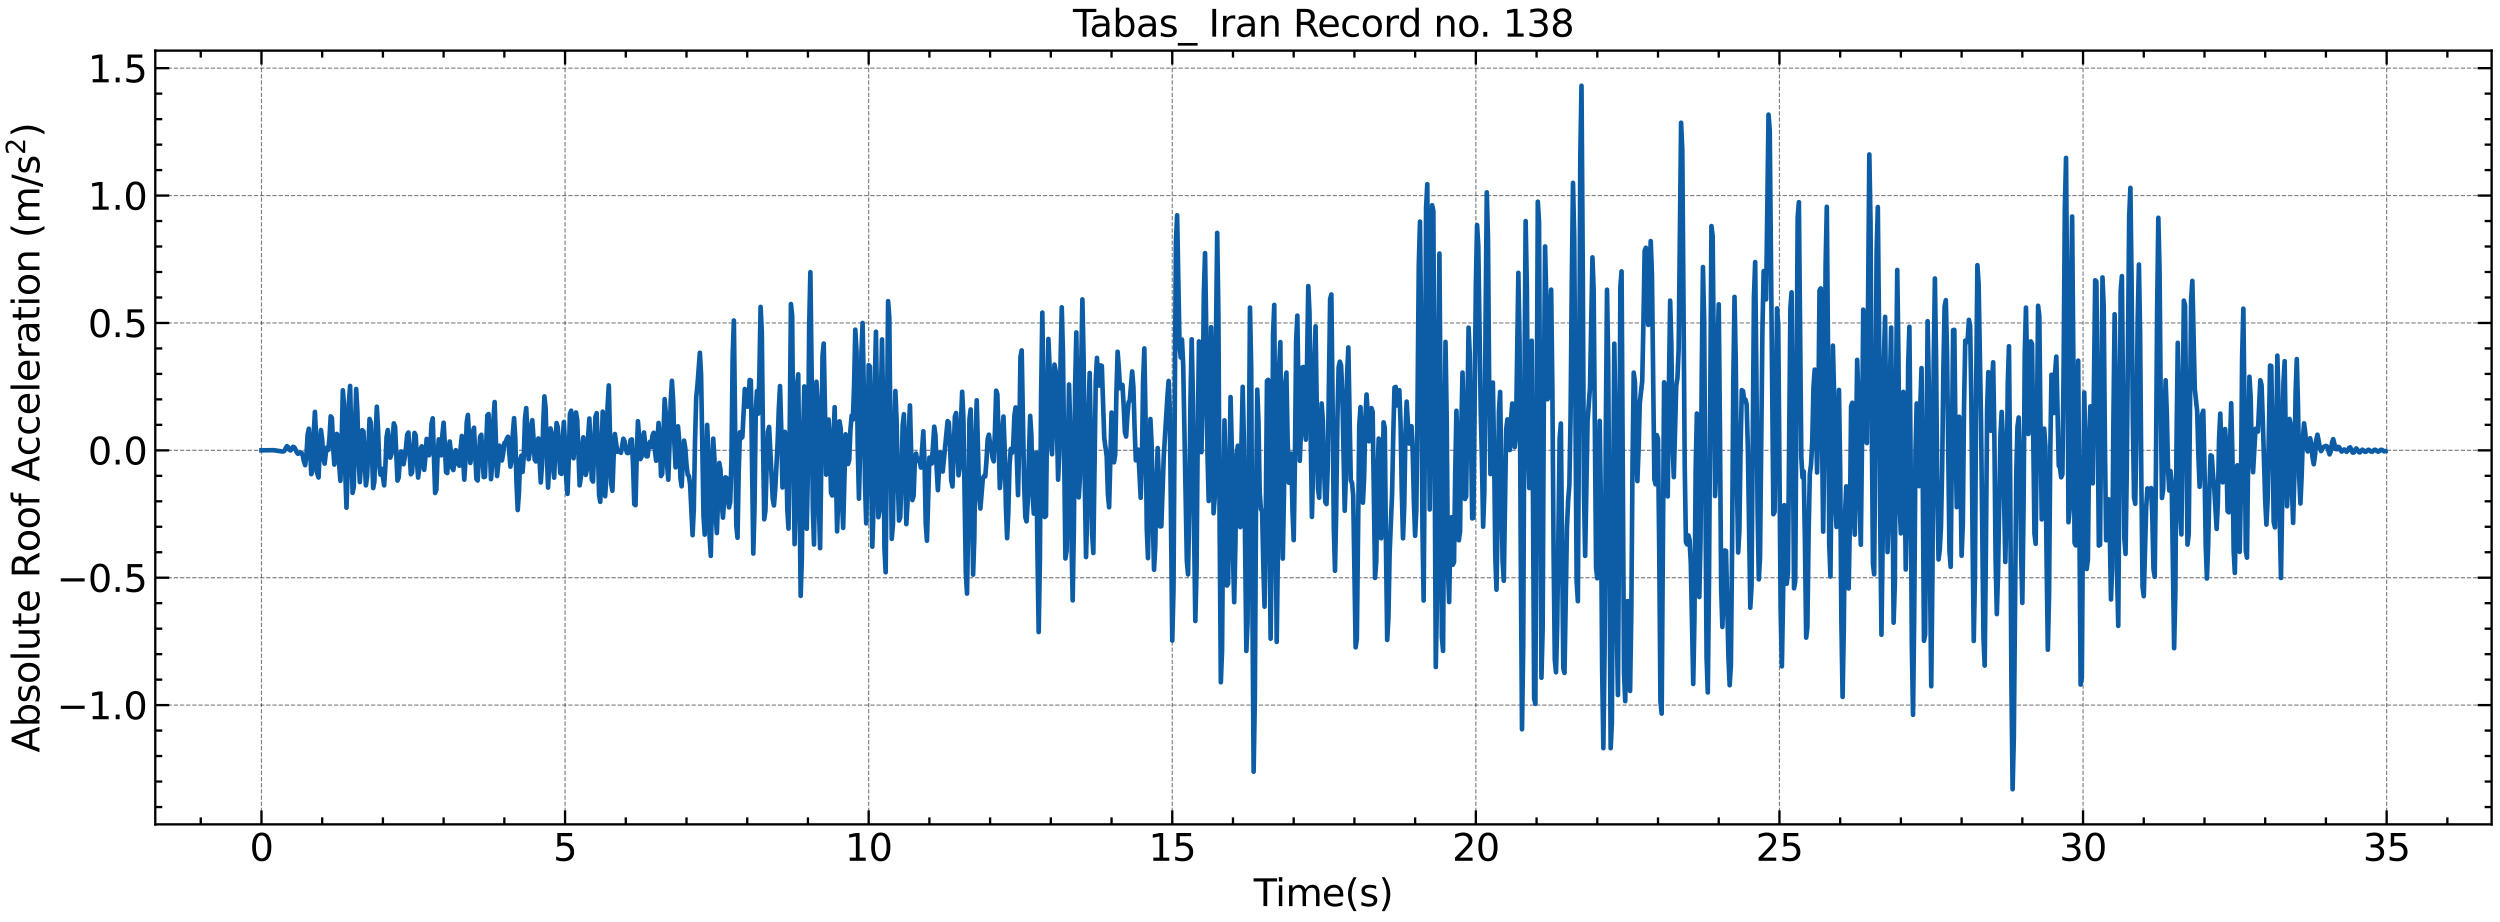 <?xml version="1.0" encoding="utf-8" standalone="no"?>
<!DOCTYPE svg PUBLIC "-//W3C//DTD SVG 1.1//EN"
  "http://www.w3.org/Graphics/SVG/1.1/DTD/svg11.dtd">
<svg xmlns:xlink="http://www.w3.org/1999/xlink" width="1074.753pt" height="396.467pt" viewBox="0 0 1074.753 396.467" xmlns="http://www.w3.org/2000/svg" version="1.1">
 <defs>
  <style type="text/css">*{stroke-linejoin: round; stroke-linecap: butt}</style>
 </defs>
 <g id="figure_1">
  <g id="patch_1">
   <path d="M 0 396.467 
L 1074.753 396.467 
L 1074.753 0 
L 0 0 
z
" style="fill: #ffffff"/>
  </g>
  <g id="axes_1">
   <g id="patch_2">
    <path d="M 66.752 354.397 
L 1071.152 354.397 
L 1071.152 21.758 
L 66.752 21.758 
z
" style="fill: #ffffff"/>
   </g>
   <g id="matplotlib.axis_1">
    <g id="xtick_1">
     <g id="line2d_1">
      <path d="M 112.407 354.397 
L 112.407 21.758 
" clip-path="url(#paacc25f3f2)" style="fill: none; stroke-dasharray: 1.85,0.8; stroke-dashoffset: 0; stroke: #000000; stroke-opacity: 0.5; stroke-width: 0.5"/>
     </g>
     <g id="line2d_2">
      <defs>
       <path id="m2972db1402" d="M 0 0 
L 0 -6 
" style="stroke: #000000"/>
      </defs>
      <g>
       <use xlink:href="#m2972db1402" x="112.407" y="354.397" style="stroke: #000000"/>
      </g>
     </g>
     <g id="line2d_3">
      <defs>
       <path id="m495585f6dc" d="M 0 0 
L 0 6 
" style="stroke: #000000"/>
      </defs>
      <g>
       <use xlink:href="#m495585f6dc" x="112.407" y="21.758" style="stroke: #000000"/>
      </g>
     </g>
     <g id="text_1">
      <!-- 0 -->
      <g transform="translate(107.317 370.055) scale(0.16 -0.16)">
       <defs>
        <path id="DejaVuSans-30" d="M 2034 4250 
Q 1547 4250 1301 3770 
Q 1056 3291 1056 2328 
Q 1056 1369 1301 889 
Q 1547 409 2034 409 
Q 2525 409 2770 889 
Q 3016 1369 3016 2328 
Q 3016 3291 2770 3770 
Q 2525 4250 2034 4250 
z
M 2034 4750 
Q 2819 4750 3233 4129 
Q 3647 3509 3647 2328 
Q 3647 1150 3233 529 
Q 2819 -91 2034 -91 
Q 1250 -91 836 529 
Q 422 1150 422 2328 
Q 422 3509 836 4129 
Q 1250 4750 2034 4750 
z
" transform="scale(0.016)"/>
       </defs>
       <use xlink:href="#DejaVuSans-30"/>
      </g>
     </g>
    </g>
    <g id="xtick_2">
     <g id="line2d_4">
      <path d="M 242.923 354.397 
L 242.923 21.758 
" clip-path="url(#paacc25f3f2)" style="fill: none; stroke-dasharray: 1.85,0.8; stroke-dashoffset: 0; stroke: #000000; stroke-opacity: 0.5; stroke-width: 0.5"/>
     </g>
     <g id="line2d_5">
      <g>
       <use xlink:href="#m2972db1402" x="242.923" y="354.397" style="stroke: #000000"/>
      </g>
     </g>
     <g id="line2d_6">
      <g>
       <use xlink:href="#m495585f6dc" x="242.923" y="21.758" style="stroke: #000000"/>
      </g>
     </g>
     <g id="text_2">
      <!-- 5 -->
      <g transform="translate(237.833 370.055) scale(0.16 -0.16)">
       <defs>
        <path id="DejaVuSans-35" d="M 691 4666 
L 3169 4666 
L 3169 4134 
L 1269 4134 
L 1269 2991 
Q 1406 3038 1543 3061 
Q 1681 3084 1819 3084 
Q 2600 3084 3056 2656 
Q 3513 2228 3513 1497 
Q 3513 744 3044 326 
Q 2575 -91 1722 -91 
Q 1428 -91 1123 -41 
Q 819 9 494 109 
L 494 744 
Q 775 591 1075 516 
Q 1375 441 1709 441 
Q 2250 441 2565 725 
Q 2881 1009 2881 1497 
Q 2881 1984 2565 2268 
Q 2250 2553 1709 2553 
Q 1456 2553 1204 2497 
Q 953 2441 691 2322 
L 691 4666 
z
" transform="scale(0.016)"/>
       </defs>
       <use xlink:href="#DejaVuSans-35"/>
      </g>
     </g>
    </g>
    <g id="xtick_3">
     <g id="line2d_7">
      <path d="M 373.439 354.397 
L 373.439 21.758 
" clip-path="url(#paacc25f3f2)" style="fill: none; stroke-dasharray: 1.85,0.8; stroke-dashoffset: 0; stroke: #000000; stroke-opacity: 0.5; stroke-width: 0.5"/>
     </g>
     <g id="line2d_8">
      <g>
       <use xlink:href="#m2972db1402" x="373.439" y="354.397" style="stroke: #000000"/>
      </g>
     </g>
     <g id="line2d_9">
      <g>
       <use xlink:href="#m495585f6dc" x="373.439" y="21.758" style="stroke: #000000"/>
      </g>
     </g>
     <g id="text_3">
      <!-- 10 -->
      <g transform="translate(363.259 370.055) scale(0.16 -0.16)">
       <defs>
        <path id="DejaVuSans-31" d="M 794 531 
L 1825 531 
L 1825 4091 
L 703 3866 
L 703 4441 
L 1819 4666 
L 2450 4666 
L 2450 531 
L 3481 531 
L 3481 0 
L 794 0 
L 794 531 
z
" transform="scale(0.016)"/>
       </defs>
       <use xlink:href="#DejaVuSans-31"/>
       <use xlink:href="#DejaVuSans-30" x="63.623"/>
      </g>
     </g>
    </g>
    <g id="xtick_4">
     <g id="line2d_10">
      <path d="M 503.955 354.397 
L 503.955 21.758 
" clip-path="url(#paacc25f3f2)" style="fill: none; stroke-dasharray: 1.85,0.8; stroke-dashoffset: 0; stroke: #000000; stroke-opacity: 0.5; stroke-width: 0.5"/>
     </g>
     <g id="line2d_11">
      <g>
       <use xlink:href="#m2972db1402" x="503.955" y="354.397" style="stroke: #000000"/>
      </g>
     </g>
     <g id="line2d_12">
      <g>
       <use xlink:href="#m495585f6dc" x="503.955" y="21.758" style="stroke: #000000"/>
      </g>
     </g>
     <g id="text_4">
      <!-- 15 -->
      <g transform="translate(493.775 370.055) scale(0.16 -0.16)">
       <use xlink:href="#DejaVuSans-31"/>
       <use xlink:href="#DejaVuSans-35" x="63.623"/>
      </g>
     </g>
    </g>
    <g id="xtick_5">
     <g id="line2d_13">
      <path d="M 634.472 354.397 
L 634.472 21.758 
" clip-path="url(#paacc25f3f2)" style="fill: none; stroke-dasharray: 1.85,0.8; stroke-dashoffset: 0; stroke: #000000; stroke-opacity: 0.5; stroke-width: 0.5"/>
     </g>
     <g id="line2d_14">
      <g>
       <use xlink:href="#m2972db1402" x="634.472" y="354.397" style="stroke: #000000"/>
      </g>
     </g>
     <g id="line2d_15">
      <g>
       <use xlink:href="#m495585f6dc" x="634.472" y="21.758" style="stroke: #000000"/>
      </g>
     </g>
     <g id="text_5">
      <!-- 20 -->
      <g transform="translate(624.292 370.055) scale(0.16 -0.16)">
       <defs>
        <path id="DejaVuSans-32" d="M 1228 531 
L 3431 531 
L 3431 0 
L 469 0 
L 469 531 
Q 828 903 1448 1529 
Q 2069 2156 2228 2338 
Q 2531 2678 2651 2914 
Q 2772 3150 2772 3378 
Q 2772 3750 2511 3984 
Q 2250 4219 1831 4219 
Q 1534 4219 1204 4116 
Q 875 4013 500 3803 
L 500 4441 
Q 881 4594 1212 4672 
Q 1544 4750 1819 4750 
Q 2544 4750 2975 4387 
Q 3406 4025 3406 3419 
Q 3406 3131 3298 2873 
Q 3191 2616 2906 2266 
Q 2828 2175 2409 1742 
Q 1991 1309 1228 531 
z
" transform="scale(0.016)"/>
       </defs>
       <use xlink:href="#DejaVuSans-32"/>
       <use xlink:href="#DejaVuSans-30" x="63.623"/>
      </g>
     </g>
    </g>
    <g id="xtick_6">
     <g id="line2d_16">
      <path d="M 764.988 354.397 
L 764.988 21.758 
" clip-path="url(#paacc25f3f2)" style="fill: none; stroke-dasharray: 1.85,0.8; stroke-dashoffset: 0; stroke: #000000; stroke-opacity: 0.5; stroke-width: 0.5"/>
     </g>
     <g id="line2d_17">
      <g>
       <use xlink:href="#m2972db1402" x="764.988" y="354.397" style="stroke: #000000"/>
      </g>
     </g>
     <g id="line2d_18">
      <g>
       <use xlink:href="#m495585f6dc" x="764.988" y="21.758" style="stroke: #000000"/>
      </g>
     </g>
     <g id="text_6">
      <!-- 25 -->
      <g transform="translate(754.808 370.055) scale(0.16 -0.16)">
       <use xlink:href="#DejaVuSans-32"/>
       <use xlink:href="#DejaVuSans-35" x="63.623"/>
      </g>
     </g>
    </g>
    <g id="xtick_7">
     <g id="line2d_19">
      <path d="M 895.504 354.397 
L 895.504 21.758 
" clip-path="url(#paacc25f3f2)" style="fill: none; stroke-dasharray: 1.85,0.8; stroke-dashoffset: 0; stroke: #000000; stroke-opacity: 0.5; stroke-width: 0.5"/>
     </g>
     <g id="line2d_20">
      <g>
       <use xlink:href="#m2972db1402" x="895.504" y="354.397" style="stroke: #000000"/>
      </g>
     </g>
     <g id="line2d_21">
      <g>
       <use xlink:href="#m495585f6dc" x="895.504" y="21.758" style="stroke: #000000"/>
      </g>
     </g>
     <g id="text_7">
      <!-- 30 -->
      <g transform="translate(885.324 370.055) scale(0.16 -0.16)">
       <defs>
        <path id="DejaVuSans-33" d="M 2597 2516 
Q 3050 2419 3304 2112 
Q 3559 1806 3559 1356 
Q 3559 666 3084 287 
Q 2609 -91 1734 -91 
Q 1441 -91 1130 -33 
Q 819 25 488 141 
L 488 750 
Q 750 597 1062 519 
Q 1375 441 1716 441 
Q 2309 441 2620 675 
Q 2931 909 2931 1356 
Q 2931 1769 2642 2001 
Q 2353 2234 1838 2234 
L 1294 2234 
L 1294 2753 
L 1863 2753 
Q 2328 2753 2575 2939 
Q 2822 3125 2822 3475 
Q 2822 3834 2567 4026 
Q 2313 4219 1838 4219 
Q 1578 4219 1281 4162 
Q 984 4106 628 3988 
L 628 4550 
Q 988 4650 1302 4700 
Q 1616 4750 1894 4750 
Q 2613 4750 3031 4423 
Q 3450 4097 3450 3541 
Q 3450 3153 3228 2886 
Q 3006 2619 2597 2516 
z
" transform="scale(0.016)"/>
       </defs>
       <use xlink:href="#DejaVuSans-33"/>
       <use xlink:href="#DejaVuSans-30" x="63.623"/>
      </g>
     </g>
    </g>
    <g id="xtick_8">
     <g id="line2d_22">
      <path d="M 1026.02 354.397 
L 1026.02 21.758 
" clip-path="url(#paacc25f3f2)" style="fill: none; stroke-dasharray: 1.85,0.8; stroke-dashoffset: 0; stroke: #000000; stroke-opacity: 0.5; stroke-width: 0.5"/>
     </g>
     <g id="line2d_23">
      <g>
       <use xlink:href="#m2972db1402" x="1026.02" y="354.397" style="stroke: #000000"/>
      </g>
     </g>
     <g id="line2d_24">
      <g>
       <use xlink:href="#m495585f6dc" x="1026.02" y="21.758" style="stroke: #000000"/>
      </g>
     </g>
     <g id="text_8">
      <!-- 35 -->
      <g transform="translate(1015.84 370.055) scale(0.16 -0.16)">
       <use xlink:href="#DejaVuSans-33"/>
       <use xlink:href="#DejaVuSans-35" x="63.623"/>
      </g>
     </g>
    </g>
    <g id="xtick_9">
     <g id="line2d_25">
      <defs>
       <path id="mb607edb543" d="M 0 0 
L 0 -3 
" style="stroke: #000000"/>
      </defs>
      <g>
       <use xlink:href="#mb607edb543" x="86.304" y="354.397" style="stroke: #000000"/>
      </g>
     </g>
     <g id="line2d_26">
      <defs>
       <path id="m7afc75fc3b" d="M 0 0 
L 0 3 
" style="stroke: #000000"/>
      </defs>
      <g>
       <use xlink:href="#m7afc75fc3b" x="86.304" y="21.758" style="stroke: #000000"/>
      </g>
     </g>
    </g>
    <g id="xtick_10">
     <g id="line2d_27">
      <g>
       <use xlink:href="#mb607edb543" x="138.51" y="354.397" style="stroke: #000000"/>
      </g>
     </g>
     <g id="line2d_28">
      <g>
       <use xlink:href="#m7afc75fc3b" x="138.51" y="21.758" style="stroke: #000000"/>
      </g>
     </g>
    </g>
    <g id="xtick_11">
     <g id="line2d_29">
      <g>
       <use xlink:href="#mb607edb543" x="164.614" y="354.397" style="stroke: #000000"/>
      </g>
     </g>
     <g id="line2d_30">
      <g>
       <use xlink:href="#m7afc75fc3b" x="164.614" y="21.758" style="stroke: #000000"/>
      </g>
     </g>
    </g>
    <g id="xtick_12">
     <g id="line2d_31">
      <g>
       <use xlink:href="#mb607edb543" x="190.717" y="354.397" style="stroke: #000000"/>
      </g>
     </g>
     <g id="line2d_32">
      <g>
       <use xlink:href="#m7afc75fc3b" x="190.717" y="21.758" style="stroke: #000000"/>
      </g>
     </g>
    </g>
    <g id="xtick_13">
     <g id="line2d_33">
      <g>
       <use xlink:href="#mb607edb543" x="216.82" y="354.397" style="stroke: #000000"/>
      </g>
     </g>
     <g id="line2d_34">
      <g>
       <use xlink:href="#m7afc75fc3b" x="216.82" y="21.758" style="stroke: #000000"/>
      </g>
     </g>
    </g>
    <g id="xtick_14">
     <g id="line2d_35">
      <g>
       <use xlink:href="#mb607edb543" x="269.026" y="354.397" style="stroke: #000000"/>
      </g>
     </g>
     <g id="line2d_36">
      <g>
       <use xlink:href="#m7afc75fc3b" x="269.026" y="21.758" style="stroke: #000000"/>
      </g>
     </g>
    </g>
    <g id="xtick_15">
     <g id="line2d_37">
      <g>
       <use xlink:href="#mb607edb543" x="295.13" y="354.397" style="stroke: #000000"/>
      </g>
     </g>
     <g id="line2d_38">
      <g>
       <use xlink:href="#m7afc75fc3b" x="295.13" y="21.758" style="stroke: #000000"/>
      </g>
     </g>
    </g>
    <g id="xtick_16">
     <g id="line2d_39">
      <g>
       <use xlink:href="#mb607edb543" x="321.233" y="354.397" style="stroke: #000000"/>
      </g>
     </g>
     <g id="line2d_40">
      <g>
       <use xlink:href="#m7afc75fc3b" x="321.233" y="21.758" style="stroke: #000000"/>
      </g>
     </g>
    </g>
    <g id="xtick_17">
     <g id="line2d_41">
      <g>
       <use xlink:href="#mb607edb543" x="347.336" y="354.397" style="stroke: #000000"/>
      </g>
     </g>
     <g id="line2d_42">
      <g>
       <use xlink:href="#m7afc75fc3b" x="347.336" y="21.758" style="stroke: #000000"/>
      </g>
     </g>
    </g>
    <g id="xtick_18">
     <g id="line2d_43">
      <g>
       <use xlink:href="#mb607edb543" x="399.543" y="354.397" style="stroke: #000000"/>
      </g>
     </g>
     <g id="line2d_44">
      <g>
       <use xlink:href="#m7afc75fc3b" x="399.543" y="21.758" style="stroke: #000000"/>
      </g>
     </g>
    </g>
    <g id="xtick_19">
     <g id="line2d_45">
      <g>
       <use xlink:href="#mb607edb543" x="425.646" y="354.397" style="stroke: #000000"/>
      </g>
     </g>
     <g id="line2d_46">
      <g>
       <use xlink:href="#m7afc75fc3b" x="425.646" y="21.758" style="stroke: #000000"/>
      </g>
     </g>
    </g>
    <g id="xtick_20">
     <g id="line2d_47">
      <g>
       <use xlink:href="#mb607edb543" x="451.749" y="354.397" style="stroke: #000000"/>
      </g>
     </g>
     <g id="line2d_48">
      <g>
       <use xlink:href="#m7afc75fc3b" x="451.749" y="21.758" style="stroke: #000000"/>
      </g>
     </g>
    </g>
    <g id="xtick_21">
     <g id="line2d_49">
      <g>
       <use xlink:href="#mb607edb543" x="477.852" y="354.397" style="stroke: #000000"/>
      </g>
     </g>
     <g id="line2d_50">
      <g>
       <use xlink:href="#m7afc75fc3b" x="477.852" y="21.758" style="stroke: #000000"/>
      </g>
     </g>
    </g>
    <g id="xtick_22">
     <g id="line2d_51">
      <g>
       <use xlink:href="#mb607edb543" x="530.059" y="354.397" style="stroke: #000000"/>
      </g>
     </g>
     <g id="line2d_52">
      <g>
       <use xlink:href="#m7afc75fc3b" x="530.059" y="21.758" style="stroke: #000000"/>
      </g>
     </g>
    </g>
    <g id="xtick_23">
     <g id="line2d_53">
      <g>
       <use xlink:href="#mb607edb543" x="556.162" y="354.397" style="stroke: #000000"/>
      </g>
     </g>
     <g id="line2d_54">
      <g>
       <use xlink:href="#m7afc75fc3b" x="556.162" y="21.758" style="stroke: #000000"/>
      </g>
     </g>
    </g>
    <g id="xtick_24">
     <g id="line2d_55">
      <g>
       <use xlink:href="#mb607edb543" x="582.265" y="354.397" style="stroke: #000000"/>
      </g>
     </g>
     <g id="line2d_56">
      <g>
       <use xlink:href="#m7afc75fc3b" x="582.265" y="21.758" style="stroke: #000000"/>
      </g>
     </g>
    </g>
    <g id="xtick_25">
     <g id="line2d_57">
      <g>
       <use xlink:href="#mb607edb543" x="608.368" y="354.397" style="stroke: #000000"/>
      </g>
     </g>
     <g id="line2d_58">
      <g>
       <use xlink:href="#m7afc75fc3b" x="608.368" y="21.758" style="stroke: #000000"/>
      </g>
     </g>
    </g>
    <g id="xtick_26">
     <g id="line2d_59">
      <g>
       <use xlink:href="#mb607edb543" x="660.575" y="354.397" style="stroke: #000000"/>
      </g>
     </g>
     <g id="line2d_60">
      <g>
       <use xlink:href="#m7afc75fc3b" x="660.575" y="21.758" style="stroke: #000000"/>
      </g>
     </g>
    </g>
    <g id="xtick_27">
     <g id="line2d_61">
      <g>
       <use xlink:href="#mb607edb543" x="686.678" y="354.397" style="stroke: #000000"/>
      </g>
     </g>
     <g id="line2d_62">
      <g>
       <use xlink:href="#m7afc75fc3b" x="686.678" y="21.758" style="stroke: #000000"/>
      </g>
     </g>
    </g>
    <g id="xtick_28">
     <g id="line2d_63">
      <g>
       <use xlink:href="#mb607edb543" x="712.781" y="354.397" style="stroke: #000000"/>
      </g>
     </g>
     <g id="line2d_64">
      <g>
       <use xlink:href="#m7afc75fc3b" x="712.781" y="21.758" style="stroke: #000000"/>
      </g>
     </g>
    </g>
    <g id="xtick_29">
     <g id="line2d_65">
      <g>
       <use xlink:href="#mb607edb543" x="738.885" y="354.397" style="stroke: #000000"/>
      </g>
     </g>
     <g id="line2d_66">
      <g>
       <use xlink:href="#m7afc75fc3b" x="738.885" y="21.758" style="stroke: #000000"/>
      </g>
     </g>
    </g>
    <g id="xtick_30">
     <g id="line2d_67">
      <g>
       <use xlink:href="#mb607edb543" x="791.091" y="354.397" style="stroke: #000000"/>
      </g>
     </g>
     <g id="line2d_68">
      <g>
       <use xlink:href="#m7afc75fc3b" x="791.091" y="21.758" style="stroke: #000000"/>
      </g>
     </g>
    </g>
    <g id="xtick_31">
     <g id="line2d_69">
      <g>
       <use xlink:href="#mb607edb543" x="817.194" y="354.397" style="stroke: #000000"/>
      </g>
     </g>
     <g id="line2d_70">
      <g>
       <use xlink:href="#m7afc75fc3b" x="817.194" y="21.758" style="stroke: #000000"/>
      </g>
     </g>
    </g>
    <g id="xtick_32">
     <g id="line2d_71">
      <g>
       <use xlink:href="#mb607edb543" x="843.297" y="354.397" style="stroke: #000000"/>
      </g>
     </g>
     <g id="line2d_72">
      <g>
       <use xlink:href="#m7afc75fc3b" x="843.297" y="21.758" style="stroke: #000000"/>
      </g>
     </g>
    </g>
    <g id="xtick_33">
     <g id="line2d_73">
      <g>
       <use xlink:href="#mb607edb543" x="869.401" y="354.397" style="stroke: #000000"/>
      </g>
     </g>
     <g id="line2d_74">
      <g>
       <use xlink:href="#m7afc75fc3b" x="869.401" y="21.758" style="stroke: #000000"/>
      </g>
     </g>
    </g>
    <g id="xtick_34">
     <g id="line2d_75">
      <g>
       <use xlink:href="#mb607edb543" x="921.607" y="354.397" style="stroke: #000000"/>
      </g>
     </g>
     <g id="line2d_76">
      <g>
       <use xlink:href="#m7afc75fc3b" x="921.607" y="21.758" style="stroke: #000000"/>
      </g>
     </g>
    </g>
    <g id="xtick_35">
     <g id="line2d_77">
      <g>
       <use xlink:href="#mb607edb543" x="947.71" y="354.397" style="stroke: #000000"/>
      </g>
     </g>
     <g id="line2d_78">
      <g>
       <use xlink:href="#m7afc75fc3b" x="947.71" y="21.758" style="stroke: #000000"/>
      </g>
     </g>
    </g>
    <g id="xtick_36">
     <g id="line2d_79">
      <g>
       <use xlink:href="#mb607edb543" x="973.814" y="354.397" style="stroke: #000000"/>
      </g>
     </g>
     <g id="line2d_80">
      <g>
       <use xlink:href="#m7afc75fc3b" x="973.814" y="21.758" style="stroke: #000000"/>
      </g>
     </g>
    </g>
    <g id="xtick_37">
     <g id="line2d_81">
      <g>
       <use xlink:href="#mb607edb543" x="999.917" y="354.397" style="stroke: #000000"/>
      </g>
     </g>
     <g id="line2d_82">
      <g>
       <use xlink:href="#m7afc75fc3b" x="999.917" y="21.758" style="stroke: #000000"/>
      </g>
     </g>
    </g>
    <g id="xtick_38">
     <g id="line2d_83">
      <g>
       <use xlink:href="#mb607edb543" x="1052.123" y="354.397" style="stroke: #000000"/>
      </g>
     </g>
     <g id="line2d_84">
      <g>
       <use xlink:href="#m7afc75fc3b" x="1052.123" y="21.758" style="stroke: #000000"/>
      </g>
     </g>
    </g>
    <g id="text_9">
     <!-- Time(s) -->
     <g transform="translate(538.969 389.54) scale(0.16 -0.16)">
      <defs>
       <path id="DejaVuSans-54" d="M -19 4666 
L 3928 4666 
L 3928 4134 
L 2272 4134 
L 2272 0 
L 1638 0 
L 1638 4134 
L -19 4134 
L -19 4666 
z
" transform="scale(0.016)"/>
       <path id="DejaVuSans-69" d="M 603 3500 
L 1178 3500 
L 1178 0 
L 603 0 
L 603 3500 
z
M 603 4863 
L 1178 4863 
L 1178 4134 
L 603 4134 
L 603 4863 
z
" transform="scale(0.016)"/>
       <path id="DejaVuSans-6d" d="M 3328 2828 
Q 3544 3216 3844 3400 
Q 4144 3584 4550 3584 
Q 5097 3584 5394 3201 
Q 5691 2819 5691 2113 
L 5691 0 
L 5113 0 
L 5113 2094 
Q 5113 2597 4934 2840 
Q 4756 3084 4391 3084 
Q 3944 3084 3684 2787 
Q 3425 2491 3425 1978 
L 3425 0 
L 2847 0 
L 2847 2094 
Q 2847 2600 2669 2842 
Q 2491 3084 2119 3084 
Q 1678 3084 1418 2786 
Q 1159 2488 1159 1978 
L 1159 0 
L 581 0 
L 581 3500 
L 1159 3500 
L 1159 2956 
Q 1356 3278 1631 3431 
Q 1906 3584 2284 3584 
Q 2666 3584 2933 3390 
Q 3200 3197 3328 2828 
z
" transform="scale(0.016)"/>
       <path id="DejaVuSans-65" d="M 3597 1894 
L 3597 1613 
L 953 1613 
Q 991 1019 1311 708 
Q 1631 397 2203 397 
Q 2534 397 2845 478 
Q 3156 559 3463 722 
L 3463 178 
Q 3153 47 2828 -22 
Q 2503 -91 2169 -91 
Q 1331 -91 842 396 
Q 353 884 353 1716 
Q 353 2575 817 3079 
Q 1281 3584 2069 3584 
Q 2775 3584 3186 3129 
Q 3597 2675 3597 1894 
z
M 3022 2063 
Q 3016 2534 2758 2815 
Q 2500 3097 2075 3097 
Q 1594 3097 1305 2825 
Q 1016 2553 972 2059 
L 3022 2063 
z
" transform="scale(0.016)"/>
       <path id="DejaVuSans-28" d="M 1984 4856 
Q 1566 4138 1362 3434 
Q 1159 2731 1159 2009 
Q 1159 1288 1364 580 
Q 1569 -128 1984 -844 
L 1484 -844 
Q 1016 -109 783 600 
Q 550 1309 550 2009 
Q 550 2706 781 3412 
Q 1013 4119 1484 4856 
L 1984 4856 
z
" transform="scale(0.016)"/>
       <path id="DejaVuSans-73" d="M 2834 3397 
L 2834 2853 
Q 2591 2978 2328 3040 
Q 2066 3103 1784 3103 
Q 1356 3103 1142 2972 
Q 928 2841 928 2578 
Q 928 2378 1081 2264 
Q 1234 2150 1697 2047 
L 1894 2003 
Q 2506 1872 2764 1633 
Q 3022 1394 3022 966 
Q 3022 478 2636 193 
Q 2250 -91 1575 -91 
Q 1294 -91 989 -36 
Q 684 19 347 128 
L 347 722 
Q 666 556 975 473 
Q 1284 391 1588 391 
Q 1994 391 2212 530 
Q 2431 669 2431 922 
Q 2431 1156 2273 1281 
Q 2116 1406 1581 1522 
L 1381 1569 
Q 847 1681 609 1914 
Q 372 2147 372 2553 
Q 372 3047 722 3315 
Q 1072 3584 1716 3584 
Q 2034 3584 2315 3537 
Q 2597 3491 2834 3397 
z
" transform="scale(0.016)"/>
       <path id="DejaVuSans-29" d="M 513 4856 
L 1013 4856 
Q 1481 4119 1714 3412 
Q 1947 2706 1947 2009 
Q 1947 1309 1714 600 
Q 1481 -109 1013 -844 
L 513 -844 
Q 928 -128 1133 580 
Q 1338 1288 1338 2009 
Q 1338 2731 1133 3434 
Q 928 4138 513 4856 
z
" transform="scale(0.016)"/>
      </defs>
      <use xlink:href="#DejaVuSans-54"/>
      <use xlink:href="#DejaVuSans-69" x="57.959"/>
      <use xlink:href="#DejaVuSans-6d" x="85.742"/>
      <use xlink:href="#DejaVuSans-65" x="183.154"/>
      <use xlink:href="#DejaVuSans-28" x="244.678"/>
      <use xlink:href="#DejaVuSans-73" x="283.691"/>
      <use xlink:href="#DejaVuSans-29" x="335.791"/>
     </g>
    </g>
   </g>
   <g id="matplotlib.axis_2">
    <g id="ytick_1">
     <g id="line2d_85">
      <path d="M 66.752 303.124 
L 1071.152 303.124 
" clip-path="url(#paacc25f3f2)" style="fill: none; stroke-dasharray: 1.85,0.8; stroke-dashoffset: 0; stroke: #000000; stroke-opacity: 0.5; stroke-width: 0.5"/>
     </g>
     <g id="line2d_86">
      <defs>
       <path id="md7fb2492b2" d="M 0 0 
L 6 0 
" style="stroke: #000000"/>
      </defs>
      <g>
       <use xlink:href="#md7fb2492b2" x="66.752" y="303.124" style="stroke: #000000"/>
      </g>
     </g>
     <g id="line2d_87">
      <defs>
       <path id="mdb119f114a" d="M 0 0 
L -6 0 
" style="stroke: #000000"/>
      </defs>
      <g>
       <use xlink:href="#mdb119f114a" x="1071.152" y="303.124" style="stroke: #000000"/>
      </g>
     </g>
     <g id="text_10">
      <!-- −1.0 -->
      <g transform="translate(24.4 309.203) scale(0.16 -0.16)">
       <defs>
        <path id="DejaVuSans-2212" d="M 678 2272 
L 4684 2272 
L 4684 1741 
L 678 1741 
L 678 2272 
z
" transform="scale(0.016)"/>
        <path id="DejaVuSans-2e" d="M 684 794 
L 1344 794 
L 1344 0 
L 684 0 
L 684 794 
z
" transform="scale(0.016)"/>
       </defs>
       <use xlink:href="#DejaVuSans-2212"/>
       <use xlink:href="#DejaVuSans-31" x="83.789"/>
       <use xlink:href="#DejaVuSans-2e" x="147.412"/>
       <use xlink:href="#DejaVuSans-30" x="179.199"/>
      </g>
     </g>
    </g>
    <g id="ytick_2">
     <g id="line2d_88">
      <path d="M 66.752 248.362 
L 1071.152 248.362 
" clip-path="url(#paacc25f3f2)" style="fill: none; stroke-dasharray: 1.85,0.8; stroke-dashoffset: 0; stroke: #000000; stroke-opacity: 0.5; stroke-width: 0.5"/>
     </g>
     <g id="line2d_89">
      <g>
       <use xlink:href="#md7fb2492b2" x="66.752" y="248.362" style="stroke: #000000"/>
      </g>
     </g>
     <g id="line2d_90">
      <g>
       <use xlink:href="#mdb119f114a" x="1071.152" y="248.362" style="stroke: #000000"/>
      </g>
     </g>
     <g id="text_11">
      <!-- −0.5 -->
      <g transform="translate(24.4 254.441) scale(0.16 -0.16)">
       <use xlink:href="#DejaVuSans-2212"/>
       <use xlink:href="#DejaVuSans-30" x="83.789"/>
       <use xlink:href="#DejaVuSans-2e" x="147.412"/>
       <use xlink:href="#DejaVuSans-35" x="179.199"/>
      </g>
     </g>
    </g>
    <g id="ytick_3">
     <g id="line2d_91">
      <path d="M 66.752 193.6 
L 1071.152 193.6 
" clip-path="url(#paacc25f3f2)" style="fill: none; stroke-dasharray: 1.85,0.8; stroke-dashoffset: 0; stroke: #000000; stroke-opacity: 0.5; stroke-width: 0.5"/>
     </g>
     <g id="line2d_92">
      <g>
       <use xlink:href="#md7fb2492b2" x="66.752" y="193.6" style="stroke: #000000"/>
      </g>
     </g>
     <g id="line2d_93">
      <g>
       <use xlink:href="#mdb119f114a" x="1071.152" y="193.6" style="stroke: #000000"/>
      </g>
     </g>
     <g id="text_12">
      <!-- 0.0 -->
      <g transform="translate(37.807 199.678) scale(0.16 -0.16)">
       <use xlink:href="#DejaVuSans-30"/>
       <use xlink:href="#DejaVuSans-2e" x="63.623"/>
       <use xlink:href="#DejaVuSans-30" x="95.41"/>
      </g>
     </g>
    </g>
    <g id="ytick_4">
     <g id="line2d_94">
      <path d="M 66.752 138.837 
L 1071.152 138.837 
" clip-path="url(#paacc25f3f2)" style="fill: none; stroke-dasharray: 1.85,0.8; stroke-dashoffset: 0; stroke: #000000; stroke-opacity: 0.5; stroke-width: 0.5"/>
     </g>
     <g id="line2d_95">
      <g>
       <use xlink:href="#md7fb2492b2" x="66.752" y="138.837" style="stroke: #000000"/>
      </g>
     </g>
     <g id="line2d_96">
      <g>
       <use xlink:href="#mdb119f114a" x="1071.152" y="138.837" style="stroke: #000000"/>
      </g>
     </g>
     <g id="text_13">
      <!-- 0.5 -->
      <g transform="translate(37.807 144.916) scale(0.16 -0.16)">
       <use xlink:href="#DejaVuSans-30"/>
       <use xlink:href="#DejaVuSans-2e" x="63.623"/>
       <use xlink:href="#DejaVuSans-35" x="95.41"/>
      </g>
     </g>
    </g>
    <g id="ytick_5">
     <g id="line2d_97">
      <path d="M 66.752 84.075 
L 1071.152 84.075 
" clip-path="url(#paacc25f3f2)" style="fill: none; stroke-dasharray: 1.85,0.8; stroke-dashoffset: 0; stroke: #000000; stroke-opacity: 0.5; stroke-width: 0.5"/>
     </g>
     <g id="line2d_98">
      <g>
       <use xlink:href="#md7fb2492b2" x="66.752" y="84.075" style="stroke: #000000"/>
      </g>
     </g>
     <g id="line2d_99">
      <g>
       <use xlink:href="#mdb119f114a" x="1071.152" y="84.075" style="stroke: #000000"/>
      </g>
     </g>
     <g id="text_14">
      <!-- 1.0 -->
      <g transform="translate(37.807 90.154) scale(0.16 -0.16)">
       <use xlink:href="#DejaVuSans-31"/>
       <use xlink:href="#DejaVuSans-2e" x="63.623"/>
       <use xlink:href="#DejaVuSans-30" x="95.41"/>
      </g>
     </g>
    </g>
    <g id="ytick_6">
     <g id="line2d_100">
      <path d="M 66.752 29.313 
L 1071.152 29.313 
" clip-path="url(#paacc25f3f2)" style="fill: none; stroke-dasharray: 1.85,0.8; stroke-dashoffset: 0; stroke: #000000; stroke-opacity: 0.5; stroke-width: 0.5"/>
     </g>
     <g id="line2d_101">
      <g>
       <use xlink:href="#md7fb2492b2" x="66.752" y="29.313" style="stroke: #000000"/>
      </g>
     </g>
     <g id="line2d_102">
      <g>
       <use xlink:href="#mdb119f114a" x="1071.152" y="29.313" style="stroke: #000000"/>
      </g>
     </g>
     <g id="text_15">
      <!-- 1.5 -->
      <g transform="translate(37.807 35.392) scale(0.16 -0.16)">
       <use xlink:href="#DejaVuSans-31"/>
       <use xlink:href="#DejaVuSans-2e" x="63.623"/>
       <use xlink:href="#DejaVuSans-35" x="95.41"/>
      </g>
     </g>
    </g>
    <g id="ytick_7">
     <g id="line2d_103">
      <defs>
       <path id="m2f24624c9e" d="M 0 0 
L 3 0 
" style="stroke: #000000"/>
      </defs>
      <g>
       <use xlink:href="#m2f24624c9e" x="66.752" y="346.934" style="stroke: #000000"/>
      </g>
     </g>
     <g id="line2d_104">
      <defs>
       <path id="m7fc038b01c" d="M 0 0 
L -3 0 
" style="stroke: #000000"/>
      </defs>
      <g>
       <use xlink:href="#m7fc038b01c" x="1071.152" y="346.934" style="stroke: #000000"/>
      </g>
     </g>
    </g>
    <g id="ytick_8">
     <g id="line2d_105">
      <g>
       <use xlink:href="#m2f24624c9e" x="66.752" y="335.981" style="stroke: #000000"/>
      </g>
     </g>
     <g id="line2d_106">
      <g>
       <use xlink:href="#m7fc038b01c" x="1071.152" y="335.981" style="stroke: #000000"/>
      </g>
     </g>
    </g>
    <g id="ytick_9">
     <g id="line2d_107">
      <g>
       <use xlink:href="#m2f24624c9e" x="66.752" y="325.029" style="stroke: #000000"/>
      </g>
     </g>
     <g id="line2d_108">
      <g>
       <use xlink:href="#m7fc038b01c" x="1071.152" y="325.029" style="stroke: #000000"/>
      </g>
     </g>
    </g>
    <g id="ytick_10">
     <g id="line2d_109">
      <g>
       <use xlink:href="#m2f24624c9e" x="66.752" y="314.077" style="stroke: #000000"/>
      </g>
     </g>
     <g id="line2d_110">
      <g>
       <use xlink:href="#m7fc038b01c" x="1071.152" y="314.077" style="stroke: #000000"/>
      </g>
     </g>
    </g>
    <g id="ytick_11">
     <g id="line2d_111">
      <g>
       <use xlink:href="#m2f24624c9e" x="66.752" y="292.172" style="stroke: #000000"/>
      </g>
     </g>
     <g id="line2d_112">
      <g>
       <use xlink:href="#m7fc038b01c" x="1071.152" y="292.172" style="stroke: #000000"/>
      </g>
     </g>
    </g>
    <g id="ytick_12">
     <g id="line2d_113">
      <g>
       <use xlink:href="#m2f24624c9e" x="66.752" y="281.219" style="stroke: #000000"/>
      </g>
     </g>
     <g id="line2d_114">
      <g>
       <use xlink:href="#m7fc038b01c" x="1071.152" y="281.219" style="stroke: #000000"/>
      </g>
     </g>
    </g>
    <g id="ytick_13">
     <g id="line2d_115">
      <g>
       <use xlink:href="#m2f24624c9e" x="66.752" y="270.267" style="stroke: #000000"/>
      </g>
     </g>
     <g id="line2d_116">
      <g>
       <use xlink:href="#m7fc038b01c" x="1071.152" y="270.267" style="stroke: #000000"/>
      </g>
     </g>
    </g>
    <g id="ytick_14">
     <g id="line2d_117">
      <g>
       <use xlink:href="#m2f24624c9e" x="66.752" y="259.314" style="stroke: #000000"/>
      </g>
     </g>
     <g id="line2d_118">
      <g>
       <use xlink:href="#m7fc038b01c" x="1071.152" y="259.314" style="stroke: #000000"/>
      </g>
     </g>
    </g>
    <g id="ytick_15">
     <g id="line2d_119">
      <g>
       <use xlink:href="#m2f24624c9e" x="66.752" y="237.409" style="stroke: #000000"/>
      </g>
     </g>
     <g id="line2d_120">
      <g>
       <use xlink:href="#m7fc038b01c" x="1071.152" y="237.409" style="stroke: #000000"/>
      </g>
     </g>
    </g>
    <g id="ytick_16">
     <g id="line2d_121">
      <g>
       <use xlink:href="#m2f24624c9e" x="66.752" y="226.457" style="stroke: #000000"/>
      </g>
     </g>
     <g id="line2d_122">
      <g>
       <use xlink:href="#m7fc038b01c" x="1071.152" y="226.457" style="stroke: #000000"/>
      </g>
     </g>
    </g>
    <g id="ytick_17">
     <g id="line2d_123">
      <g>
       <use xlink:href="#m2f24624c9e" x="66.752" y="215.505" style="stroke: #000000"/>
      </g>
     </g>
     <g id="line2d_124">
      <g>
       <use xlink:href="#m7fc038b01c" x="1071.152" y="215.505" style="stroke: #000000"/>
      </g>
     </g>
    </g>
    <g id="ytick_18">
     <g id="line2d_125">
      <g>
       <use xlink:href="#m2f24624c9e" x="66.752" y="204.552" style="stroke: #000000"/>
      </g>
     </g>
     <g id="line2d_126">
      <g>
       <use xlink:href="#m7fc038b01c" x="1071.152" y="204.552" style="stroke: #000000"/>
      </g>
     </g>
    </g>
    <g id="ytick_19">
     <g id="line2d_127">
      <g>
       <use xlink:href="#m2f24624c9e" x="66.752" y="182.647" style="stroke: #000000"/>
      </g>
     </g>
     <g id="line2d_128">
      <g>
       <use xlink:href="#m7fc038b01c" x="1071.152" y="182.647" style="stroke: #000000"/>
      </g>
     </g>
    </g>
    <g id="ytick_20">
     <g id="line2d_129">
      <g>
       <use xlink:href="#m2f24624c9e" x="66.752" y="171.695" style="stroke: #000000"/>
      </g>
     </g>
     <g id="line2d_130">
      <g>
       <use xlink:href="#m7fc038b01c" x="1071.152" y="171.695" style="stroke: #000000"/>
      </g>
     </g>
    </g>
    <g id="ytick_21">
     <g id="line2d_131">
      <g>
       <use xlink:href="#m2f24624c9e" x="66.752" y="160.742" style="stroke: #000000"/>
      </g>
     </g>
     <g id="line2d_132">
      <g>
       <use xlink:href="#m7fc038b01c" x="1071.152" y="160.742" style="stroke: #000000"/>
      </g>
     </g>
    </g>
    <g id="ytick_22">
     <g id="line2d_133">
      <g>
       <use xlink:href="#m2f24624c9e" x="66.752" y="149.79" style="stroke: #000000"/>
      </g>
     </g>
     <g id="line2d_134">
      <g>
       <use xlink:href="#m7fc038b01c" x="1071.152" y="149.79" style="stroke: #000000"/>
      </g>
     </g>
    </g>
    <g id="ytick_23">
     <g id="line2d_135">
      <g>
       <use xlink:href="#m2f24624c9e" x="66.752" y="127.885" style="stroke: #000000"/>
      </g>
     </g>
     <g id="line2d_136">
      <g>
       <use xlink:href="#m7fc038b01c" x="1071.152" y="127.885" style="stroke: #000000"/>
      </g>
     </g>
    </g>
    <g id="ytick_24">
     <g id="line2d_137">
      <g>
       <use xlink:href="#m2f24624c9e" x="66.752" y="116.933" style="stroke: #000000"/>
      </g>
     </g>
     <g id="line2d_138">
      <g>
       <use xlink:href="#m7fc038b01c" x="1071.152" y="116.933" style="stroke: #000000"/>
      </g>
     </g>
    </g>
    <g id="ytick_25">
     <g id="line2d_139">
      <g>
       <use xlink:href="#m2f24624c9e" x="66.752" y="105.98" style="stroke: #000000"/>
      </g>
     </g>
     <g id="line2d_140">
      <g>
       <use xlink:href="#m7fc038b01c" x="1071.152" y="105.98" style="stroke: #000000"/>
      </g>
     </g>
    </g>
    <g id="ytick_26">
     <g id="line2d_141">
      <g>
       <use xlink:href="#m2f24624c9e" x="66.752" y="95.028" style="stroke: #000000"/>
      </g>
     </g>
     <g id="line2d_142">
      <g>
       <use xlink:href="#m7fc038b01c" x="1071.152" y="95.028" style="stroke: #000000"/>
      </g>
     </g>
    </g>
    <g id="ytick_27">
     <g id="line2d_143">
      <g>
       <use xlink:href="#m2f24624c9e" x="66.752" y="73.123" style="stroke: #000000"/>
      </g>
     </g>
     <g id="line2d_144">
      <g>
       <use xlink:href="#m7fc038b01c" x="1071.152" y="73.123" style="stroke: #000000"/>
      </g>
     </g>
    </g>
    <g id="ytick_28">
     <g id="line2d_145">
      <g>
       <use xlink:href="#m2f24624c9e" x="66.752" y="62.17" style="stroke: #000000"/>
      </g>
     </g>
     <g id="line2d_146">
      <g>
       <use xlink:href="#m7fc038b01c" x="1071.152" y="62.17" style="stroke: #000000"/>
      </g>
     </g>
    </g>
    <g id="ytick_29">
     <g id="line2d_147">
      <g>
       <use xlink:href="#m2f24624c9e" x="66.752" y="51.218" style="stroke: #000000"/>
      </g>
     </g>
     <g id="line2d_148">
      <g>
       <use xlink:href="#m7fc038b01c" x="1071.152" y="51.218" style="stroke: #000000"/>
      </g>
     </g>
    </g>
    <g id="ytick_30">
     <g id="line2d_149">
      <g>
       <use xlink:href="#m2f24624c9e" x="66.752" y="40.265" style="stroke: #000000"/>
      </g>
     </g>
     <g id="line2d_150">
      <g>
       <use xlink:href="#m7fc038b01c" x="1071.152" y="40.265" style="stroke: #000000"/>
      </g>
     </g>
    </g>
    <g id="text_16">
     <!-- Absolute Roof Acceleration (m/s$^2$) -->
     <g transform="translate(17.073 323.517) rotate(-90) scale(0.16 -0.16)">
      <defs>
       <path id="DejaVuSans-41" d="M 2188 4044 
L 1331 1722 
L 3047 1722 
L 2188 4044 
z
M 1831 4666 
L 2547 4666 
L 4325 0 
L 3669 0 
L 3244 1197 
L 1141 1197 
L 716 0 
L 50 0 
L 1831 4666 
z
" transform="scale(0.016)"/>
       <path id="DejaVuSans-62" d="M 3116 1747 
Q 3116 2381 2855 2742 
Q 2594 3103 2138 3103 
Q 1681 3103 1420 2742 
Q 1159 2381 1159 1747 
Q 1159 1113 1420 752 
Q 1681 391 2138 391 
Q 2594 391 2855 752 
Q 3116 1113 3116 1747 
z
M 1159 2969 
Q 1341 3281 1617 3432 
Q 1894 3584 2278 3584 
Q 2916 3584 3314 3078 
Q 3713 2572 3713 1747 
Q 3713 922 3314 415 
Q 2916 -91 2278 -91 
Q 1894 -91 1617 61 
Q 1341 213 1159 525 
L 1159 0 
L 581 0 
L 581 4863 
L 1159 4863 
L 1159 2969 
z
" transform="scale(0.016)"/>
       <path id="DejaVuSans-6f" d="M 1959 3097 
Q 1497 3097 1228 2736 
Q 959 2375 959 1747 
Q 959 1119 1226 758 
Q 1494 397 1959 397 
Q 2419 397 2687 759 
Q 2956 1122 2956 1747 
Q 2956 2369 2687 2733 
Q 2419 3097 1959 3097 
z
M 1959 3584 
Q 2709 3584 3137 3096 
Q 3566 2609 3566 1747 
Q 3566 888 3137 398 
Q 2709 -91 1959 -91 
Q 1206 -91 779 398 
Q 353 888 353 1747 
Q 353 2609 779 3096 
Q 1206 3584 1959 3584 
z
" transform="scale(0.016)"/>
       <path id="DejaVuSans-6c" d="M 603 4863 
L 1178 4863 
L 1178 0 
L 603 0 
L 603 4863 
z
" transform="scale(0.016)"/>
       <path id="DejaVuSans-75" d="M 544 1381 
L 544 3500 
L 1119 3500 
L 1119 1403 
Q 1119 906 1312 657 
Q 1506 409 1894 409 
Q 2359 409 2629 706 
Q 2900 1003 2900 1516 
L 2900 3500 
L 3475 3500 
L 3475 0 
L 2900 0 
L 2900 538 
Q 2691 219 2414 64 
Q 2138 -91 1772 -91 
Q 1169 -91 856 284 
Q 544 659 544 1381 
z
M 1991 3584 
L 1991 3584 
z
" transform="scale(0.016)"/>
       <path id="DejaVuSans-74" d="M 1172 4494 
L 1172 3500 
L 2356 3500 
L 2356 3053 
L 1172 3053 
L 1172 1153 
Q 1172 725 1289 603 
Q 1406 481 1766 481 
L 2356 481 
L 2356 0 
L 1766 0 
Q 1100 0 847 248 
Q 594 497 594 1153 
L 594 3053 
L 172 3053 
L 172 3500 
L 594 3500 
L 594 4494 
L 1172 4494 
z
" transform="scale(0.016)"/>
       <path id="DejaVuSans-20" transform="scale(0.016)"/>
       <path id="DejaVuSans-52" d="M 2841 2188 
Q 3044 2119 3236 1894 
Q 3428 1669 3622 1275 
L 4263 0 
L 3584 0 
L 2988 1197 
Q 2756 1666 2539 1819 
Q 2322 1972 1947 1972 
L 1259 1972 
L 1259 0 
L 628 0 
L 628 4666 
L 2053 4666 
Q 2853 4666 3247 4331 
Q 3641 3997 3641 3322 
Q 3641 2881 3436 2590 
Q 3231 2300 2841 2188 
z
M 1259 4147 
L 1259 2491 
L 2053 2491 
Q 2509 2491 2742 2702 
Q 2975 2913 2975 3322 
Q 2975 3731 2742 3939 
Q 2509 4147 2053 4147 
L 1259 4147 
z
" transform="scale(0.016)"/>
       <path id="DejaVuSans-66" d="M 2375 4863 
L 2375 4384 
L 1825 4384 
Q 1516 4384 1395 4259 
Q 1275 4134 1275 3809 
L 1275 3500 
L 2222 3500 
L 2222 3053 
L 1275 3053 
L 1275 0 
L 697 0 
L 697 3053 
L 147 3053 
L 147 3500 
L 697 3500 
L 697 3744 
Q 697 4328 969 4595 
Q 1241 4863 1831 4863 
L 2375 4863 
z
" transform="scale(0.016)"/>
       <path id="DejaVuSans-63" d="M 3122 3366 
L 3122 2828 
Q 2878 2963 2633 3030 
Q 2388 3097 2138 3097 
Q 1578 3097 1268 2742 
Q 959 2388 959 1747 
Q 959 1106 1268 751 
Q 1578 397 2138 397 
Q 2388 397 2633 464 
Q 2878 531 3122 666 
L 3122 134 
Q 2881 22 2623 -34 
Q 2366 -91 2075 -91 
Q 1284 -91 818 406 
Q 353 903 353 1747 
Q 353 2603 823 3093 
Q 1294 3584 2113 3584 
Q 2378 3584 2631 3529 
Q 2884 3475 3122 3366 
z
" transform="scale(0.016)"/>
       <path id="DejaVuSans-72" d="M 2631 2963 
Q 2534 3019 2420 3045 
Q 2306 3072 2169 3072 
Q 1681 3072 1420 2755 
Q 1159 2438 1159 1844 
L 1159 0 
L 581 0 
L 581 3500 
L 1159 3500 
L 1159 2956 
Q 1341 3275 1631 3429 
Q 1922 3584 2338 3584 
Q 2397 3584 2469 3576 
Q 2541 3569 2628 3553 
L 2631 2963 
z
" transform="scale(0.016)"/>
       <path id="DejaVuSans-61" d="M 2194 1759 
Q 1497 1759 1228 1600 
Q 959 1441 959 1056 
Q 959 750 1161 570 
Q 1363 391 1709 391 
Q 2188 391 2477 730 
Q 2766 1069 2766 1631 
L 2766 1759 
L 2194 1759 
z
M 3341 1997 
L 3341 0 
L 2766 0 
L 2766 531 
Q 2569 213 2275 61 
Q 1981 -91 1556 -91 
Q 1019 -91 701 211 
Q 384 513 384 1019 
Q 384 1609 779 1909 
Q 1175 2209 1959 2209 
L 2766 2209 
L 2766 2266 
Q 2766 2663 2505 2880 
Q 2244 3097 1772 3097 
Q 1472 3097 1187 3025 
Q 903 2953 641 2809 
L 641 3341 
Q 956 3463 1253 3523 
Q 1550 3584 1831 3584 
Q 2591 3584 2966 3190 
Q 3341 2797 3341 1997 
z
" transform="scale(0.016)"/>
       <path id="DejaVuSans-6e" d="M 3513 2113 
L 3513 0 
L 2938 0 
L 2938 2094 
Q 2938 2591 2744 2837 
Q 2550 3084 2163 3084 
Q 1697 3084 1428 2787 
Q 1159 2491 1159 1978 
L 1159 0 
L 581 0 
L 581 3500 
L 1159 3500 
L 1159 2956 
Q 1366 3272 1645 3428 
Q 1925 3584 2291 3584 
Q 2894 3584 3203 3211 
Q 3513 2838 3513 2113 
z
" transform="scale(0.016)"/>
       <path id="DejaVuSans-2f" d="M 1625 4666 
L 2156 4666 
L 531 -594 
L 0 -594 
L 1625 4666 
z
" transform="scale(0.016)"/>
      </defs>
      <use xlink:href="#DejaVuSans-41" transform="translate(0 0.766)"/>
      <use xlink:href="#DejaVuSans-62" transform="translate(68.408 0.766)"/>
      <use xlink:href="#DejaVuSans-73" transform="translate(131.885 0.766)"/>
      <use xlink:href="#DejaVuSans-6f" transform="translate(183.984 0.766)"/>
      <use xlink:href="#DejaVuSans-6c" transform="translate(245.166 0.766)"/>
      <use xlink:href="#DejaVuSans-75" transform="translate(272.949 0.766)"/>
      <use xlink:href="#DejaVuSans-74" transform="translate(336.328 0.766)"/>
      <use xlink:href="#DejaVuSans-65" transform="translate(375.537 0.766)"/>
      <use xlink:href="#DejaVuSans-20" transform="translate(437.061 0.766)"/>
      <use xlink:href="#DejaVuSans-52" transform="translate(468.848 0.766)"/>
      <use xlink:href="#DejaVuSans-6f" transform="translate(538.33 0.766)"/>
      <use xlink:href="#DejaVuSans-6f" transform="translate(599.512 0.766)"/>
      <use xlink:href="#DejaVuSans-66" transform="translate(660.693 0.766)"/>
      <use xlink:href="#DejaVuSans-20" transform="translate(695.898 0.766)"/>
      <use xlink:href="#DejaVuSans-41" transform="translate(727.686 0.766)"/>
      <use xlink:href="#DejaVuSans-63" transform="translate(796.094 0.766)"/>
      <use xlink:href="#DejaVuSans-63" transform="translate(851.074 0.766)"/>
      <use xlink:href="#DejaVuSans-65" transform="translate(906.055 0.766)"/>
      <use xlink:href="#DejaVuSans-6c" transform="translate(967.578 0.766)"/>
      <use xlink:href="#DejaVuSans-65" transform="translate(995.361 0.766)"/>
      <use xlink:href="#DejaVuSans-72" transform="translate(1056.885 0.766)"/>
      <use xlink:href="#DejaVuSans-61" transform="translate(1097.998 0.766)"/>
      <use xlink:href="#DejaVuSans-74" transform="translate(1159.277 0.766)"/>
      <use xlink:href="#DejaVuSans-69" transform="translate(1198.486 0.766)"/>
      <use xlink:href="#DejaVuSans-6f" transform="translate(1226.27 0.766)"/>
      <use xlink:href="#DejaVuSans-6e" transform="translate(1287.451 0.766)"/>
      <use xlink:href="#DejaVuSans-20" transform="translate(1350.83 0.766)"/>
      <use xlink:href="#DejaVuSans-28" transform="translate(1382.617 0.766)"/>
      <use xlink:href="#DejaVuSans-6d" transform="translate(1421.631 0.766)"/>
      <use xlink:href="#DejaVuSans-2f" transform="translate(1519.043 0.766)"/>
      <use xlink:href="#DejaVuSans-73" transform="translate(1552.734 0.766)"/>
      <use xlink:href="#DejaVuSans-32" transform="translate(1605.791 39.047) scale(0.7)"/>
      <use xlink:href="#DejaVuSans-29" transform="translate(1653.062 0.766)"/>
     </g>
    </g>
   </g>
   <g id="line2d_151">
    <path d="M 112.407 193.6 
L 115.539 193.567 
L 117.628 193.539 
L 118.672 193.68 
L 121.282 194.098 
L 121.804 194.097 
L 122.326 193.773 
L 122.848 192.643 
L 123.37 191.799 
L 123.892 192.313 
L 124.415 193.371 
L 124.937 193.636 
L 125.981 192.089 
L 126.503 192.293 
L 127.025 193.219 
L 127.547 194.376 
L 128.069 195.062 
L 128.591 194.915 
L 129.113 194.538 
L 129.635 194.66 
L 130.157 195.837 
L 130.679 198.433 
L 131.201 199.985 
L 131.723 195.798 
L 132.245 186.883 
L 132.768 184.321 
L 133.29 192.95 
L 133.812 203.851 
L 134.334 202.643 
L 134.856 186.594 
L 135.378 177.068 
L 135.9 187.733 
L 136.422 203.708 
L 136.944 205.266 
L 137.466 193.194 
L 137.988 184.885 
L 138.51 189.083 
L 139.032 197.154 
L 139.554 199.32 
L 140.076 194.851 
L 140.599 192.357 
L 141.121 193.398 
L 141.643 188.421 
L 142.165 178.998 
L 142.687 179.681 
L 143.209 192.313 
L 143.731 199.731 
L 144.253 194.614 
L 144.775 186.545 
L 145.297 187.361 
L 145.819 199.73 
L 146.341 206.723 
L 146.863 190.087 
L 147.385 167.794 
L 147.907 173.98 
L 148.429 202.975 
L 148.952 218.264 
L 149.474 202.232 
L 149.996 172.959 
L 150.518 165.924 
L 151.562 211.892 
L 152.084 209.323 
L 152.606 183.809 
L 153.128 167.216 
L 153.65 177.046 
L 154.172 197.906 
L 154.694 207.245 
L 155.216 198.244 
L 155.738 184.94 
L 156.26 185.529 
L 156.783 199.031 
L 157.305 208.657 
L 157.827 204.812 
L 158.871 180.12 
L 159.393 181.657 
L 160.437 209.821 
L 160.959 206.918 
L 161.481 187.141 
L 162.003 174.854 
L 162.525 184.3 
L 163.047 199.988 
L 163.569 204.054 
L 164.091 201.543 
L 165.136 208.661 
L 165.658 200.862 
L 166.18 187.933 
L 166.702 184.888 
L 167.746 196.739 
L 168.268 195.271 
L 169.312 182.019 
L 169.834 183.376 
L 170.878 206.606 
L 171.4 205.264 
L 171.922 197.117 
L 172.444 194.085 
L 172.967 198.143 
L 173.489 199.57 
L 174.011 196.513 
L 174.533 192.497 
L 175.055 186.864 
L 175.577 185.953 
L 176.621 203.891 
L 177.143 203.189 
L 178.187 186.113 
L 178.709 187.165 
L 179.231 198.167 
L 179.753 205.317 
L 180.275 201.119 
L 180.798 193.06 
L 181.32 191.887 
L 181.842 198.089 
L 182.364 201.982 
L 182.886 196.404 
L 183.408 188.693 
L 183.93 189.731 
L 184.452 195.706 
L 184.974 193.094 
L 185.496 182.363 
L 186.018 179.844 
L 187.062 211.928 
L 187.584 210.512 
L 188.106 195.952 
L 188.628 188.884 
L 189.151 194.426 
L 189.673 195.749 
L 190.195 186.7 
L 190.717 181.731 
L 191.239 191.089 
L 191.761 202.969 
L 192.283 203.356 
L 192.805 194.829 
L 193.327 189.818 
L 193.849 194.186 
L 194.371 201.099 
L 194.893 202.078 
L 195.937 193.523 
L 196.459 195.112 
L 196.982 199.622 
L 197.504 200.215 
L 198.026 192.512 
L 198.548 187.422 
L 199.592 206.213 
L 200.114 197.836 
L 200.636 181.627 
L 201.158 178.379 
L 202.202 199.016 
L 202.724 195.848 
L 203.246 185.95 
L 203.768 183.876 
L 204.812 205.919 
L 205.335 206.561 
L 206.379 187.882 
L 206.901 186.91 
L 207.945 205.099 
L 208.467 204.963 
L 209.511 178.555 
L 210.033 178.001 
L 211.077 206.002 
L 211.599 199.952 
L 212.121 180.585 
L 212.643 172.839 
L 213.688 204.637 
L 214.21 199.516 
L 214.732 191.611 
L 215.776 197.939 
L 216.298 195.076 
L 216.82 190.503 
L 217.342 190.135 
L 217.864 188.693 
L 218.386 187.774 
L 219.43 200.605 
L 219.952 197.892 
L 220.474 186.337 
L 220.996 179.773 
L 221.519 188.268 
L 222.041 207.561 
L 222.563 219.269 
L 223.085 211.893 
L 223.607 197.646 
L 224.129 195.897 
L 224.651 202.888 
L 225.173 196.178 
L 225.695 179.934 
L 226.217 175.448 
L 227.261 197.412 
L 227.783 194.336 
L 228.305 183.809 
L 228.827 180.643 
L 229.35 188.297 
L 229.872 197.65 
L 230.394 198.359 
L 230.916 191.198 
L 231.438 188.501 
L 232.482 207.404 
L 233.004 199.888 
L 233.526 182.058 
L 234.048 170.415 
L 234.57 175.593 
L 235.092 195.705 
L 235.614 209.61 
L 236.136 199.057 
L 236.658 184.194 
L 237.18 186.256 
L 237.703 199.564 
L 238.225 205.352 
L 239.269 181.868 
L 239.791 183.698 
L 240.835 203.348 
L 241.357 203.726 
L 241.879 189.203 
L 242.401 181.444 
L 242.923 191.285 
L 243.445 206.337 
L 243.967 212.326 
L 244.489 198.354 
L 245.011 178.019 
L 245.534 176.564 
L 246.056 191.357 
L 246.578 197.006 
L 247.622 177.332 
L 248.144 180.599 
L 249.188 208.655 
L 249.71 205.235 
L 250.232 192.639 
L 250.754 188.011 
L 251.798 204.153 
L 252.32 201.906 
L 252.842 187.561 
L 253.364 179.919 
L 253.887 191.171 
L 254.409 206.198 
L 254.931 207.021 
L 255.975 179.207 
L 256.497 177.622 
L 257.019 192.076 
L 257.541 212.768 
L 258.063 215.731 
L 258.585 193.658 
L 259.107 176.966 
L 259.629 190.211 
L 260.151 213.306 
L 260.673 205.098 
L 261.195 174.56 
L 261.718 165.697 
L 262.762 208.106 
L 263.284 210.989 
L 263.806 196.119 
L 264.328 186.6 
L 265.372 194.22 
L 265.894 193.77 
L 266.938 194.668 
L 267.982 188.618 
L 268.504 189.694 
L 269.026 192.976 
L 269.548 194.643 
L 270.071 194.784 
L 270.593 193.33 
L 271.115 189.121 
L 271.637 188.91 
L 272.159 200.496 
L 272.681 216.775 
L 273.203 217.17 
L 273.725 196.131 
L 274.247 181.089 
L 274.769 187.647 
L 275.291 197.353 
L 275.813 196.39 
L 276.335 189.078 
L 276.857 185.928 
L 277.902 196.168 
L 278.424 196.152 
L 278.946 191.166 
L 279.468 189.887 
L 279.99 192.137 
L 280.512 187.244 
L 281.034 186.044 
L 281.556 193.824 
L 282.078 198.066 
L 283.122 181.836 
L 283.644 188.807 
L 284.166 204.64 
L 284.688 203.696 
L 285.732 171.587 
L 286.255 178.072 
L 286.777 199.756 
L 287.299 206.222 
L 287.821 191.332 
L 288.343 172.371 
L 288.865 163.737 
L 289.387 172.146 
L 289.909 190.507 
L 290.431 200.934 
L 290.953 193.694 
L 291.475 183.276 
L 291.997 189.611 
L 292.519 205.538 
L 293.041 209.056 
L 293.563 197.728 
L 294.086 189.444 
L 294.608 192.783 
L 295.13 199.903 
L 295.652 204.083 
L 296.174 204.675 
L 296.696 208.518 
L 297.74 230.068 
L 298.262 218.839 
L 298.784 189.952 
L 299.306 170.832 
L 299.828 165.687 
L 300.872 151.654 
L 301.394 161.123 
L 302.439 221.871 
L 302.961 229.837 
L 304.005 182.656 
L 304.527 194.564 
L 305.049 230.694 
L 305.571 238.969 
L 306.615 188.571 
L 307.137 197.099 
L 307.659 221.42 
L 308.181 229.154 
L 309.225 199.018 
L 309.747 202.072 
L 310.27 216.334 
L 310.792 222.538 
L 311.314 214.882 
L 311.836 205.206 
L 312.358 205.499 
L 312.88 214.18 
L 313.402 218.131 
L 313.924 215.828 
L 314.446 197.815 
L 314.968 153.348 
L 315.49 137.797 
L 316.534 225.767 
L 317.056 231.182 
L 317.578 202.437 
L 318.1 185.848 
L 318.623 188.389 
L 319.145 187.898 
L 320.189 167.252 
L 320.711 168.45 
L 321.233 174.816 
L 321.755 174.751 
L 322.277 163.372 
L 322.799 163.593 
L 323.843 237.972 
L 324.365 218.4 
L 324.887 177.413 
L 325.409 168.142 
L 325.931 177.84 
L 326.454 161.045 
L 326.976 131.945 
L 327.498 142.771 
L 328.02 189.483 
L 328.542 223.242 
L 329.064 219.456 
L 329.586 200.087 
L 330.108 185.705 
L 330.63 183.541 
L 332.196 214.503 
L 332.718 217.291 
L 333.24 210.934 
L 334.284 190.775 
L 334.807 175.9 
L 335.329 165.976 
L 335.851 183.836 
L 336.373 209.56 
L 336.895 205.943 
L 337.417 185.641 
L 337.939 190.355 
L 338.461 218.975 
L 338.983 227.259 
L 339.505 184.214 
L 340.027 130.711 
L 340.549 135.736 
L 341.071 194.55 
L 341.593 233.919 
L 342.115 211.99 
L 342.638 165.882 
L 343.16 160.921 
L 344.204 256.166 
L 344.726 239.491 
L 345.248 187.24 
L 345.77 166.129 
L 346.814 227.315 
L 347.336 201.901 
L 347.858 140.568 
L 348.38 117.008 
L 348.902 158.43 
L 349.424 218.431 
L 349.946 234.096 
L 350.991 164.101 
L 351.513 173.032 
L 352.035 217.468 
L 352.557 235.661 
L 353.079 199.173 
L 353.601 152.97 
L 354.123 147.689 
L 355.167 204.06 
L 355.689 197.439 
L 356.211 180.378 
L 356.733 189.697 
L 357.255 211.842 
L 357.777 213.027 
L 358.299 188.604 
L 358.822 175.046 
L 359.866 228.426 
L 360.388 212.974 
L 360.91 181.145 
L 361.432 184.374 
L 361.954 214.455 
L 362.476 226.943 
L 363.52 186.711 
L 364.042 187.992 
L 364.564 199.485 
L 365.086 197.628 
L 365.608 184.548 
L 366.13 178.691 
L 366.652 180.406 
L 367.175 165.39 
L 367.697 141.727 
L 368.219 150.994 
L 368.741 192.191 
L 369.263 214.39 
L 369.785 192.512 
L 370.307 152.238 
L 370.829 138.853 
L 371.351 167.694 
L 371.873 208.351 
L 372.395 224.995 
L 372.917 198.202 
L 373.439 156.956 
L 373.961 157.59 
L 374.483 202.003 
L 375.006 235.013 
L 375.528 218.54 
L 376.05 165.806 
L 376.572 142.604 
L 377.094 178.345 
L 377.616 222.344 
L 378.138 219.331 
L 378.66 173.61 
L 379.182 145.919 
L 379.704 177.309 
L 380.226 235.573 
L 380.748 246.019 
L 381.792 129.472 
L 382.314 136.602 
L 382.836 191.089 
L 383.359 231.66 
L 383.881 225.47 
L 384.403 189.918 
L 384.925 168.108 
L 385.447 180.66 
L 385.969 206.99 
L 386.491 223.792 
L 387.013 222.532 
L 387.535 205.3 
L 388.057 182.987 
L 388.579 178.088 
L 389.623 225.324 
L 390.145 216.315 
L 390.667 185.419 
L 391.19 174.309 
L 392.234 214.99 
L 392.756 213.218 
L 393.278 198.89 
L 393.8 195.001 
L 394.322 198.174 
L 394.844 197.154 
L 395.366 197.992 
L 395.888 201.016 
L 396.932 185.413 
L 397.454 198.505 
L 397.976 225.133 
L 398.498 232.447 
L 399.543 196.737 
L 400.065 197.681 
L 400.587 199.247 
L 401.631 183.426 
L 402.153 187.09 
L 402.675 201.516 
L 403.197 210.723 
L 403.719 201.259 
L 404.241 194.476 
L 404.763 200.468 
L 405.285 202.702 
L 407.374 181.032 
L 407.896 181.677 
L 408.418 191.019 
L 408.94 206.49 
L 409.462 209.132 
L 410.506 179.1 
L 411.028 177.573 
L 412.072 204.319 
L 412.594 200.784 
L 413.116 181.175 
L 413.638 168.422 
L 414.16 179.55 
L 415.204 246.319 
L 415.727 255.181 
L 416.249 222.872 
L 416.771 180.129 
L 417.293 176.02 
L 418.337 247.046 
L 418.859 231.335 
L 419.381 187.803 
L 419.903 172.079 
L 420.947 213.65 
L 421.469 218.624 
L 422.513 205.72 
L 423.035 204.627 
L 423.558 204.832 
L 424.08 198.121 
L 424.602 188.779 
L 425.124 186.87 
L 425.646 190.728 
L 426.168 192.635 
L 426.69 196.744 
L 427.212 198.339 
L 427.734 185.244 
L 428.256 167.961 
L 428.778 169.575 
L 429.822 209.805 
L 430.344 203.584 
L 430.866 185.292 
L 431.388 179.069 
L 431.911 193.056 
L 432.433 217.776 
L 432.955 231.368 
L 433.477 220.233 
L 433.999 200.146 
L 434.521 192.999 
L 435.043 194.682 
L 435.565 191.557 
L 436.087 178.832 
L 436.609 175.15 
L 437.131 196.771 
L 437.653 212.877 
L 438.175 189.307 
L 438.697 153.529 
L 439.219 150.624 
L 440.264 207.731 
L 440.786 222.32 
L 441.308 224.127 
L 441.83 215.842 
L 442.352 194.94 
L 442.874 178.788 
L 443.396 187.169 
L 443.918 213.11 
L 444.44 220.802 
L 444.962 197.41 
L 445.484 194.536 
L 446.006 237.824 
L 446.528 271.711 
L 447.05 240.858 
L 447.572 169.573 
L 448.095 134.382 
L 448.617 170.279 
L 449.139 222.268 
L 449.661 221.778 
L 450.183 177.176 
L 450.705 145.722 
L 451.227 157.874 
L 451.749 188.907 
L 452.271 195.287 
L 453.315 156.745 
L 453.837 159.509 
L 454.881 206.212 
L 455.403 194.626 
L 455.926 155.656 
L 456.448 132.119 
L 456.97 151.782 
L 458.014 240.081 
L 458.536 236.826 
L 459.058 195.065 
L 459.58 165.3 
L 460.102 183.022 
L 460.624 231.837 
L 461.146 258.103 
L 461.668 226.158 
L 462.19 166.286 
L 462.712 142.915 
L 463.756 213.832 
L 464.279 205.198 
L 464.801 158.182 
L 465.323 128.715 
L 465.845 154.145 
L 466.367 208.456 
L 466.889 239.474 
L 467.411 220.806 
L 467.933 177.031 
L 468.455 160.338 
L 468.977 189.102 
L 469.499 229.603 
L 470.021 237.729 
L 471.065 163.642 
L 471.587 153.851 
L 472.11 164.359 
L 472.632 165.771 
L 473.154 157.099 
L 473.676 157.293 
L 474.72 188.426 
L 475.764 196.12 
L 476.286 212.432 
L 476.808 218.067 
L 477.852 177.36 
L 478.374 182.347 
L 478.896 198.751 
L 479.418 195.506 
L 479.94 169.282 
L 480.463 151.213 
L 480.985 157.996 
L 481.507 166.916 
L 482.029 165.474 
L 482.551 165.444 
L 483.073 174.539 
L 483.595 185.795 
L 484.117 187.671 
L 484.639 179.247 
L 485.161 172.972 
L 485.683 172.173 
L 486.727 159.693 
L 487.249 166.393 
L 487.771 184.224 
L 488.294 197.897 
L 488.816 197.235 
L 489.338 193.322 
L 490.382 213.989 
L 490.904 198.207 
L 491.426 163.383 
L 491.948 149.784 
L 492.47 179.572 
L 492.992 227.084 
L 493.514 239.955 
L 494.558 180.138 
L 495.08 190.828 
L 495.602 224.303 
L 496.124 244.932 
L 496.647 234.94 
L 497.169 206.339 
L 497.691 192.618 
L 498.213 206.673 
L 498.735 226.291 
L 499.257 226.241 
L 500.301 196.315 
L 501.867 170.611 
L 502.389 163.774 
L 502.911 176.444 
L 503.955 275.36 
L 504.478 253.914 
L 505.522 104.198 
L 506.044 92.556 
L 507.088 149.064 
L 507.61 153.688 
L 508.132 145.987 
L 508.654 156.774 
L 510.22 241.021 
L 510.742 246.95 
L 511.264 219.478 
L 511.786 171.624 
L 512.308 145.859 
L 512.831 170.987 
L 513.353 230.17 
L 513.875 266.977 
L 514.397 244.989 
L 514.919 185.357 
L 515.441 146.785 
L 515.963 164.511 
L 516.485 194.397 
L 517.007 175.419 
L 517.529 126.117 
L 518.051 108.82 
L 518.573 142.217 
L 519.095 195.003 
L 519.617 215.373 
L 520.662 140.663 
L 521.184 167.142 
L 521.706 220.653 
L 522.228 213.652 
L 522.75 144.607 
L 523.272 100.124 
L 523.794 135.462 
L 524.316 225.624 
L 524.838 293.303 
L 525.36 279.742 
L 525.882 216.262 
L 526.404 180.707 
L 526.926 207.326 
L 527.448 251.736 
L 527.97 250.911 
L 528.492 204.564 
L 529.015 170.696 
L 529.537 191.257 
L 530.059 238.831 
L 530.581 258.884 
L 531.103 233.996 
L 531.625 195.206 
L 532.147 191.615 
L 532.669 221.742 
L 533.191 226.611 
L 533.713 190.363 
L 534.235 166.3 
L 534.757 189.805 
L 535.801 279.836 
L 536.323 267.575 
L 537.368 132.226 
L 537.89 158.223 
L 538.412 259.387 
L 538.934 331.75 
L 539.456 300.885 
L 539.978 215.981 
L 540.5 167.51 
L 541.022 181.509 
L 541.544 211.576 
L 542.066 218.874 
L 542.588 219.759 
L 543.11 243.711 
L 543.632 260.804 
L 544.154 221.283 
L 544.676 163.712 
L 545.199 163.289 
L 545.721 226.301 
L 546.243 274.564 
L 546.765 232.263 
L 547.287 143.877 
L 547.809 131.074 
L 548.331 212.53 
L 548.853 275.938 
L 549.375 236.777 
L 549.897 157.768 
L 550.419 147.064 
L 550.941 203.714 
L 551.463 240.142 
L 551.985 212.354 
L 552.507 165.004 
L 553.03 160.175 
L 553.552 189.281 
L 554.074 207.542 
L 554.596 198.705 
L 555.118 195.043 
L 555.64 219.664 
L 556.162 232.225 
L 556.684 198.571 
L 557.206 146.669 
L 557.728 135.681 
L 558.25 170.881 
L 558.772 198.095 
L 559.294 185.349 
L 559.816 158.004 
L 560.338 157.764 
L 560.86 182.945 
L 561.383 189.016 
L 562.427 123 
L 562.949 134.401 
L 563.471 187.29 
L 563.993 222.226 
L 564.515 201.425 
L 565.037 154.178 
L 565.559 140.287 
L 566.603 209.977 
L 567.125 213.979 
L 567.647 190.864 
L 568.169 173.435 
L 568.691 180.9 
L 569.214 201.611 
L 569.736 215.806 
L 570.258 216.699 
L 570.78 201.282 
L 571.824 128.599 
L 572.346 126.597 
L 572.868 171.55 
L 573.39 226.467 
L 573.912 245.354 
L 574.434 219.546 
L 574.956 179.895 
L 575.478 157.864 
L 576 155.495 
L 576.522 157.028 
L 577.045 167.868 
L 578.089 219.576 
L 578.611 204.211 
L 579.133 160.754 
L 579.655 149.371 
L 580.699 206.539 
L 581.221 207.546 
L 581.743 212.988 
L 582.787 278.307 
L 583.309 274.611 
L 584.353 182.851 
L 584.875 175.017 
L 585.92 216.111 
L 586.442 205.179 
L 586.964 179.881 
L 587.486 169.599 
L 588.008 178.406 
L 588.53 189.714 
L 589.052 187.741 
L 589.574 175.454 
L 590.096 176.978 
L 591.14 248.436 
L 591.662 241.23 
L 592.184 204.293 
L 592.706 188.537 
L 593.751 231.422 
L 594.273 215.777 
L 594.795 181.567 
L 595.317 183.859 
L 595.839 235.425 
L 596.361 275.121 
L 596.883 265.597 
L 597.405 237.724 
L 598.449 212.501 
L 598.971 186.753 
L 599.493 166.584 
L 600.015 166.346 
L 600.537 174.312 
L 601.059 172.428 
L 601.582 167.743 
L 602.104 181.861 
L 602.626 211.064 
L 603.148 231.432 
L 603.67 218.118 
L 604.192 186.688 
L 604.714 172.658 
L 605.758 190.671 
L 606.802 183.233 
L 607.324 194.455 
L 607.846 216.201 
L 608.368 230.334 
L 608.89 218.953 
L 609.413 171.8 
L 609.935 114.057 
L 610.457 95.257 
L 610.979 144.65 
L 611.501 226.52 
L 612.023 258.167 
L 612.545 189.699 
L 613.067 89.535 
L 613.589 79.176 
L 614.111 160.677 
L 614.633 219.032 
L 615.155 174.409 
L 615.677 88.235 
L 616.199 90.717 
L 617.243 286.761 
L 617.766 257.119 
L 618.288 152.148 
L 618.81 108.998 
L 619.332 179.022 
L 619.854 273.8 
L 620.376 279.814 
L 620.898 200.991 
L 621.42 146.981 
L 621.942 180.344 
L 622.464 244.584 
L 622.986 258.829 
L 623.508 230.579 
L 624.03 222.349 
L 624.552 242.784 
L 625.074 241.676 
L 625.597 203.602 
L 626.119 176.601 
L 626.641 195.363 
L 627.163 232.27 
L 627.685 228.322 
L 628.207 184.621 
L 628.729 160.16 
L 629.251 181.278 
L 629.773 214.512 
L 630.295 213.538 
L 631.339 140.852 
L 631.861 152.509 
L 632.905 222.845 
L 633.427 222.659 
L 634.472 122.323 
L 634.994 96.749 
L 635.516 105.698 
L 636.56 176.286 
L 637.082 197.791 
L 637.604 226.439 
L 638.126 211.17 
L 638.648 137.707 
L 639.17 82.691 
L 639.692 102.896 
L 640.214 167.879 
L 640.736 203.792 
L 641.781 164.467 
L 642.303 193.736 
L 642.825 239.193 
L 643.347 253.517 
L 643.869 221.261 
L 644.391 176.815 
L 644.913 168.484 
L 645.957 241.111 
L 646.479 249.675 
L 647.523 184.529 
L 648.045 180.291 
L 648.567 193.294 
L 649.089 193.441 
L 649.611 180.014 
L 650.134 173.477 
L 650.656 180.91 
L 651.178 192.223 
L 651.7 187.462 
L 652.744 117.292 
L 653.266 147.18 
L 653.788 240.29 
L 654.31 313.509 
L 654.832 277.627 
L 655.354 165.932 
L 655.876 95.046 
L 656.398 123.598 
L 656.92 192.699 
L 657.442 209.8 
L 657.965 165.852 
L 658.487 146.484 
L 659.009 210.981 
L 659.531 300.408 
L 660.053 302.592 
L 661.097 86.71 
L 661.619 95.235 
L 662.663 291.361 
L 663.185 270.501 
L 663.707 169.391 
L 664.229 105.956 
L 664.751 128.663 
L 665.273 171.646 
L 665.795 170.536 
L 666.318 136.69 
L 666.84 124.519 
L 667.362 166.772 
L 667.884 237.239 
L 668.406 283.635 
L 668.928 289.018 
L 669.45 268.481 
L 670.494 188.448 
L 671.016 182.053 
L 672.06 287.225 
L 672.582 289.292 
L 673.626 227.021 
L 674.149 215.115 
L 674.671 208.501 
L 675.193 178.869 
L 675.715 120.766 
L 676.237 78.609 
L 676.759 101.792 
L 677.803 250.034 
L 678.325 258.465 
L 678.847 175.913 
L 679.369 67.733 
L 679.891 36.877 
L 680.413 112.167 
L 680.935 210.755 
L 681.457 238.97 
L 682.502 180.772 
L 683.546 166.597 
L 684.59 110.646 
L 685.112 124.882 
L 686.156 244.072 
L 686.678 248.609 
L 687.2 207.189 
L 687.722 180.942 
L 688.244 217.393 
L 688.766 287.48 
L 689.288 321.629 
L 689.81 280.015 
L 690.333 185.606 
L 690.855 124.548 
L 691.377 155.995 
L 692.421 321.646 
L 692.943 310.875 
L 693.465 218.935 
L 693.987 147.736 
L 694.509 179.807 
L 695.031 269.254 
L 695.553 298.8 
L 696.075 222.214 
L 696.597 123.272 
L 697.119 116.663 
L 698.163 288.993 
L 698.686 301.409 
L 699.208 269.866 
L 699.73 258.411 
L 700.252 280.894 
L 700.774 297.022 
L 701.296 264.028 
L 701.818 199.722 
L 702.34 160.204 
L 702.862 164.29 
L 703.384 191.816 
L 703.906 206.837 
L 704.428 193.01 
L 704.95 173.17 
L 705.994 163.852 
L 706.517 138.528 
L 707.039 107.803 
L 707.561 106.513 
L 708.083 131.396 
L 708.605 139.678 
L 709.127 119.263 
L 709.649 103.651 
L 710.171 118.092 
L 711.215 206.054 
L 711.737 208.21 
L 712.259 187.057 
L 712.781 188.87 
L 713.303 236.672 
L 713.825 301.516 
L 714.347 306.785 
L 715.392 164.353 
L 715.914 166.12 
L 716.436 209.229 
L 716.958 213.422 
L 717.48 165.419 
L 718.002 129.239 
L 718.524 148.684 
L 719.046 191.342 
L 719.568 205.12 
L 720.612 165.892 
L 721.134 162.564 
L 721.656 150.168 
L 722.701 52.775 
L 723.223 64.577 
L 724.267 200.603 
L 724.789 233.099 
L 725.311 234.047 
L 725.833 230.173 
L 726.355 232.064 
L 726.877 242.333 
L 727.921 294.048 
L 728.443 266.248 
L 728.965 202.025 
L 729.487 177.774 
L 730.531 256.654 
L 731.054 232.484 
L 731.576 160.614 
L 732.098 114.787 
L 732.62 137.865 
L 733.664 282.81 
L 734.186 297.678 
L 734.708 248.92 
L 735.752 97.194 
L 736.274 101.546 
L 737.318 213.252 
L 737.84 201.117 
L 738.362 149.309 
L 738.885 130.819 
L 739.407 184.987 
L 739.929 252.841 
L 740.451 269.523 
L 740.973 254.94 
L 741.495 236.666 
L 742.017 236.854 
L 743.061 282.657 
L 743.583 294.583 
L 744.105 286.108 
L 744.627 235.322 
L 745.149 163.448 
L 745.671 127.632 
L 746.193 154.66 
L 746.715 207.752 
L 747.238 237.527 
L 747.76 228.227 
L 748.282 191.695 
L 748.804 167.714 
L 749.326 168.126 
L 749.848 172.351 
L 750.37 171.776 
L 750.892 173.884 
L 751.414 193.102 
L 752.458 261.264 
L 752.98 251.992 
L 754.024 127.521 
L 754.546 112.661 
L 755.069 160.236 
L 755.591 219.725 
L 756.113 249.056 
L 756.635 239.545 
L 757.679 141.113 
L 758.201 116.553 
L 758.723 126.939 
L 759.245 128.693 
L 760.289 49.268 
L 760.811 55.976 
L 762.377 221.058 
L 762.899 220.084 
L 763.944 132.58 
L 764.466 139.9 
L 765.51 262.259 
L 766.032 286.461 
L 766.554 256 
L 767.076 217.185 
L 767.598 220.774 
L 768.12 250.958 
L 768.642 246.027 
L 769.686 132.411 
L 770.208 125.676 
L 771.253 252.925 
L 771.775 249.893 
L 772.819 93.442 
L 773.341 86.914 
L 774.385 196.564 
L 774.907 205.243 
L 775.429 202.69 
L 775.951 233.591 
L 776.473 274.125 
L 776.995 269.694 
L 777.517 229.564 
L 778.039 203.766 
L 778.561 199.717 
L 779.083 190.061 
L 779.606 166.725 
L 780.128 158.897 
L 781.172 203.14 
L 781.694 175.861 
L 782.216 124.803 
L 782.738 123.976 
L 783.26 184.775 
L 783.782 228.553 
L 784.304 191.339 
L 784.826 113.957 
L 785.348 88.913 
L 785.87 151.012 
L 786.392 233.824 
L 786.914 247.828 
L 787.959 148.597 
L 788.481 169.238 
L 789.003 216.972 
L 789.525 226.532 
L 790.047 191.407 
L 790.569 167.632 
L 791.091 201.435 
L 791.613 267.349 
L 792.135 299.597 
L 792.657 269.557 
L 793.179 220.962 
L 793.701 209.086 
L 794.223 235.065 
L 794.745 252.98 
L 795.267 224.023 
L 795.79 174.704 
L 796.312 173.134 
L 796.834 216.924 
L 797.356 229.863 
L 798.4 154.699 
L 798.922 170.789 
L 799.444 216.585 
L 799.966 234.172 
L 800.488 189.538 
L 801.01 133.112 
L 801.532 140.623 
L 802.054 189.122 
L 802.576 190.459 
L 803.621 66.396 
L 804.143 95.514 
L 804.665 180.609 
L 805.187 242.462 
L 805.709 246.897 
L 806.231 184.814 
L 806.753 108.02 
L 807.275 89.014 
L 807.797 141.272 
L 808.319 225.314 
L 808.841 272.88 
L 809.363 232.076 
L 809.885 153.939 
L 810.407 136.221 
L 811.451 237.352 
L 811.974 221.227 
L 812.496 163.202 
L 813.018 140.811 
L 814.062 267.706 
L 814.584 251.393 
L 815.106 166.08 
L 815.628 116.057 
L 816.15 153.361 
L 816.672 218.306 
L 817.194 229.305 
L 817.716 190.991 
L 818.238 168.475 
L 818.76 201.189 
L 819.282 244.825 
L 819.805 221.048 
L 820.327 156.971 
L 820.849 140.494 
L 821.371 197.554 
L 821.893 277.036 
L 822.415 307.311 
L 822.937 262.809 
L 823.459 194.636 
L 823.981 173.469 
L 824.503 200.169 
L 825.025 208.978 
L 825.547 174.182 
L 826.069 158.241 
L 826.591 207.383 
L 827.113 275.476 
L 827.635 272.758 
L 828.158 196.745 
L 828.68 138.074 
L 829.202 165.07 
L 829.724 249.076 
L 830.246 295.011 
L 830.768 245.567 
L 831.29 156.684 
L 831.812 119.719 
L 832.334 155.103 
L 832.856 212.969 
L 833.378 240.519 
L 833.9 236.263 
L 834.422 226.427 
L 834.944 200.886 
L 835.466 158.225 
L 835.989 131.694 
L 836.511 129.056 
L 837.033 151.884 
L 838.077 236.765 
L 838.599 243.68 
L 839.643 141.918 
L 840.165 141.808 
L 840.687 189.047 
L 841.209 218.004 
L 841.731 200.544 
L 842.253 179.164 
L 842.775 201.427 
L 843.297 238.933 
L 843.819 225.153 
L 844.342 174.605 
L 844.864 146.432 
L 845.386 147.216 
L 845.908 146.034 
L 846.43 137.492 
L 846.952 139.918 
L 847.474 171.379 
L 847.996 230.661 
L 848.518 275.547 
L 849.04 246.923 
L 849.562 165.841 
L 850.084 113.994 
L 850.606 122.18 
L 851.65 181.199 
L 852.695 274.07 
L 853.217 286.146 
L 853.739 236.805 
L 854.261 175.914 
L 854.783 159.996 
L 855.305 179.276 
L 855.827 185.18 
L 856.349 164.059 
L 856.871 155.752 
L 857.393 188.847 
L 857.915 240.864 
L 858.437 264.006 
L 858.959 246.375 
L 860.003 186.969 
L 860.526 177.103 
L 861.048 188.717 
L 862.092 241.594 
L 862.614 218.503 
L 863.136 165.041 
L 863.658 148.837 
L 864.18 205.747 
L 864.702 293.301 
L 865.224 339.277 
L 865.746 317.047 
L 866.79 203.982 
L 867.312 183.584 
L 867.834 179.485 
L 868.357 197.723 
L 868.879 237.672 
L 869.401 259.174 
L 869.923 218.373 
L 870.445 151.731 
L 870.967 132.24 
L 872.011 186.576 
L 872.533 173.826 
L 873.055 146.777 
L 873.577 147.87 
L 874.621 229.493 
L 875.143 233.781 
L 876.187 131.456 
L 876.71 135.977 
L 877.232 185.272 
L 877.754 223.298 
L 878.276 213.116 
L 878.798 184.257 
L 879.32 191.96 
L 879.842 241.834 
L 880.364 279.32 
L 880.886 255.769 
L 881.408 194.729 
L 881.93 161.114 
L 882.452 171.056 
L 882.974 177.557 
L 883.496 160.03 
L 884.018 153.312 
L 885.063 200.243 
L 885.585 201.06 
L 886.107 205.199 
L 886.629 203.894 
L 887.151 158.367 
L 887.673 89.792 
L 888.195 67.875 
L 888.717 135.157 
L 889.239 224.508 
L 889.761 218.799 
L 890.283 132.329 
L 890.805 93.077 
L 891.327 154.081 
L 891.849 233.385 
L 892.371 234.467 
L 892.894 174.482 
L 893.416 155.045 
L 894.46 294.298 
L 894.982 291.381 
L 895.504 218.69 
L 896.026 168.753 
L 896.548 195.066 
L 897.07 244.605 
L 897.592 240.521 
L 898.114 192.395 
L 898.636 174.691 
L 899.158 201.161 
L 899.68 207.794 
L 900.725 120.477 
L 901.247 121.05 
L 902.291 234.531 
L 902.813 234.214 
L 903.857 119.262 
L 904.379 131.575 
L 904.901 190.062 
L 905.423 232.27 
L 905.945 230.326 
L 906.467 214.642 
L 906.989 228.551 
L 907.511 257.707 
L 908.033 243.426 
L 908.555 180.937 
L 909.078 135.096 
L 909.6 167.915 
L 910.122 246.36 
L 910.644 269.047 
L 911.688 125.096 
L 912.21 118.71 
L 913.254 231.448 
L 913.776 238.108 
L 914.298 202.634 
L 915.342 92.926 
L 915.864 80.768 
L 916.386 122.504 
L 916.909 181.303 
L 917.431 213.942 
L 917.953 216.589 
L 918.475 185.168 
L 918.997 136.872 
L 919.519 113.741 
L 920.041 143.643 
L 920.563 206.453 
L 921.085 252.274 
L 921.607 256.31 
L 922.651 218.032 
L 923.173 209.957 
L 923.695 212.305 
L 924.217 211.664 
L 924.739 209.823 
L 925.262 221.302 
L 925.784 244.621 
L 926.306 247.933 
L 926.828 203.196 
L 927.35 133.041 
L 927.872 93.623 
L 928.394 116.33 
L 928.916 174.277 
L 929.438 214.07 
L 929.96 210.332 
L 930.482 179.856 
L 931.004 163.467 
L 931.526 178.212 
L 932.048 202.281 
L 932.57 210.883 
L 933.093 202.534 
L 933.615 207.555 
L 934.659 278.653 
L 935.181 254.723 
L 935.703 188.482 
L 936.225 147.375 
L 936.747 170.911 
L 937.269 220.857 
L 937.791 229.751 
L 938.835 129.247 
L 939.357 131.325 
L 940.401 234.132 
L 940.923 229.721 
L 941.968 128.857 
L 942.49 120.771 
L 943.534 167.135 
L 944.578 176.921 
L 945.1 196.105 
L 945.622 209.254 
L 946.144 197.968 
L 946.666 178.273 
L 947.188 176.586 
L 947.71 200.659 
L 948.232 234.142 
L 948.754 248.712 
L 949.277 234.847 
L 949.799 211.055 
L 950.321 195.744 
L 950.843 196.043 
L 951.365 203.914 
L 951.887 209.661 
L 952.931 227.38 
L 953.453 216.479 
L 953.975 188.671 
L 954.497 177.81 
L 955.541 207.36 
L 956.063 198.413 
L 956.585 184.466 
L 957.107 194.737 
L 957.63 219.706 
L 958.152 220.263 
L 958.674 191.382 
L 959.196 173.353 
L 959.718 195.81 
L 960.24 236.423 
L 960.762 246.293 
L 961.284 219.827 
L 961.806 200.041 
L 962.328 216.463 
L 962.85 237.255 
L 963.372 210.801 
L 963.894 153.275 
L 964.416 132.709 
L 964.938 178.394 
L 965.461 236.743 
L 965.983 239.73 
L 966.505 194.52 
L 967.027 161.94 
L 967.549 170.568 
L 968.071 195.392 
L 968.593 203.01 
L 969.637 184.35 
L 970.159 185.576 
L 970.681 185.517 
L 971.725 163.491 
L 972.247 165.606 
L 972.769 180.127 
L 973.814 215.324 
L 974.336 225.517 
L 974.858 214.951 
L 975.902 157.172 
L 976.424 157.334 
L 977.468 224.468 
L 977.99 226.714 
L 979.034 152.896 
L 979.556 172.61 
L 980.078 224.878 
L 980.6 248.464 
L 981.122 215.471 
L 981.645 164.79 
L 982.167 155.258 
L 982.689 190.779 
L 983.211 217.639 
L 983.733 204.838 
L 984.255 180.113 
L 984.777 182.527 
L 985.299 210.128 
L 985.821 224.797 
L 986.343 204.793 
L 986.865 169.425 
L 987.387 154.356 
L 987.909 174.186 
L 988.431 205.385 
L 988.953 216.467 
L 989.476 204.733 
L 989.998 188.432 
L 990.52 181.992 
L 991.042 186.04 
L 991.564 192.349 
L 992.086 194.069 
L 993.13 188.397 
L 993.652 190.709 
L 994.174 196.784 
L 994.696 199.581 
L 995.218 195.77 
L 995.74 189.367 
L 996.262 186.887 
L 996.784 189.419 
L 997.306 192.746 
L 997.829 193.918 
L 998.873 192.159 
L 999.917 191.696 
L 1000.439 191.948 
L 1001.483 195.327 
L 1002.005 194.035 
L 1002.527 190.358 
L 1003.049 188.785 
L 1004.093 193.042 
L 1004.615 193.102 
L 1005.137 192.088 
L 1005.66 192.286 
L 1006.182 193.541 
L 1006.704 194.128 
L 1007.748 193.211 
L 1008.792 194.226 
L 1009.314 193.721 
L 1009.836 192.573 
L 1010.358 192.311 
L 1011.402 194.565 
L 1011.924 194.519 
L 1012.446 193.435 
L 1012.968 192.787 
L 1013.49 193.368 
L 1014.013 194.346 
L 1014.535 194.504 
L 1015.057 193.805 
L 1015.579 193.327 
L 1016.101 193.663 
L 1016.623 194.194 
L 1017.145 194.189 
L 1017.667 193.677 
L 1018.189 193.342 
L 1018.711 193.607 
L 1019.233 194.105 
L 1019.755 194.201 
L 1020.799 193.357 
L 1021.321 193.453 
L 1021.844 193.922 
L 1022.366 194.181 
L 1022.888 193.883 
L 1023.41 193.421 
L 1023.932 193.375 
L 1024.976 194.033 
L 1025.498 193.917 
L 1025.498 193.917 
" clip-path="url(#paacc25f3f2)" style="fill: none; stroke: #0c5da5; stroke-width: 2; stroke-linecap: square"/>
   </g>
   <g id="patch_3">
    <path d="M 66.752 354.397 
L 66.752 21.758 
" style="fill: none; stroke: #000000; stroke-linejoin: miter; stroke-linecap: square"/>
   </g>
   <g id="patch_4">
    <path d="M 1071.152 354.397 
L 1071.152 21.758 
" style="fill: none; stroke: #000000; stroke-linejoin: miter; stroke-linecap: square"/>
   </g>
   <g id="patch_5">
    <path d="M 66.752 354.397 
L 1071.152 354.397 
" style="fill: none; stroke: #000000; stroke-linejoin: miter; stroke-linecap: square"/>
   </g>
   <g id="patch_6">
    <path d="M 66.752 21.758 
L 1071.152 21.758 
" style="fill: none; stroke: #000000; stroke-linejoin: miter; stroke-linecap: square"/>
   </g>
   <g id="text_17">
    <!-- Tabas_ Iran Record no. 138 -->
    <g transform="translate(461.264 15.758) scale(0.16 -0.16)">
     <defs>
      <path id="DejaVuSans-5f" d="M 3263 -1063 
L 3263 -1509 
L -63 -1509 
L -63 -1063 
L 3263 -1063 
z
" transform="scale(0.016)"/>
      <path id="DejaVuSans-49" d="M 628 4666 
L 1259 4666 
L 1259 0 
L 628 0 
L 628 4666 
z
" transform="scale(0.016)"/>
      <path id="DejaVuSans-64" d="M 2906 2969 
L 2906 4863 
L 3481 4863 
L 3481 0 
L 2906 0 
L 2906 525 
Q 2725 213 2448 61 
Q 2172 -91 1784 -91 
Q 1150 -91 751 415 
Q 353 922 353 1747 
Q 353 2572 751 3078 
Q 1150 3584 1784 3584 
Q 2172 3584 2448 3432 
Q 2725 3281 2906 2969 
z
M 947 1747 
Q 947 1113 1208 752 
Q 1469 391 1925 391 
Q 2381 391 2643 752 
Q 2906 1113 2906 1747 
Q 2906 2381 2643 2742 
Q 2381 3103 1925 3103 
Q 1469 3103 1208 2742 
Q 947 2381 947 1747 
z
" transform="scale(0.016)"/>
      <path id="DejaVuSans-38" d="M 2034 2216 
Q 1584 2216 1326 1975 
Q 1069 1734 1069 1313 
Q 1069 891 1326 650 
Q 1584 409 2034 409 
Q 2484 409 2743 651 
Q 3003 894 3003 1313 
Q 3003 1734 2745 1975 
Q 2488 2216 2034 2216 
z
M 1403 2484 
Q 997 2584 770 2862 
Q 544 3141 544 3541 
Q 544 4100 942 4425 
Q 1341 4750 2034 4750 
Q 2731 4750 3128 4425 
Q 3525 4100 3525 3541 
Q 3525 3141 3298 2862 
Q 3072 2584 2669 2484 
Q 3125 2378 3379 2068 
Q 3634 1759 3634 1313 
Q 3634 634 3220 271 
Q 2806 -91 2034 -91 
Q 1263 -91 848 271 
Q 434 634 434 1313 
Q 434 1759 690 2068 
Q 947 2378 1403 2484 
z
M 1172 3481 
Q 1172 3119 1398 2916 
Q 1625 2713 2034 2713 
Q 2441 2713 2670 2916 
Q 2900 3119 2900 3481 
Q 2900 3844 2670 4047 
Q 2441 4250 2034 4250 
Q 1625 4250 1398 4047 
Q 1172 3844 1172 3481 
z
" transform="scale(0.016)"/>
     </defs>
     <use xlink:href="#DejaVuSans-54"/>
     <use xlink:href="#DejaVuSans-61" x="44.584"/>
     <use xlink:href="#DejaVuSans-62" x="105.863"/>
     <use xlink:href="#DejaVuSans-61" x="169.34"/>
     <use xlink:href="#DejaVuSans-73" x="230.619"/>
     <use xlink:href="#DejaVuSans-5f" x="282.719"/>
     <use xlink:href="#DejaVuSans-20" x="332.719"/>
     <use xlink:href="#DejaVuSans-49" x="364.506"/>
     <use xlink:href="#DejaVuSans-72" x="393.998"/>
     <use xlink:href="#DejaVuSans-61" x="435.111"/>
     <use xlink:href="#DejaVuSans-6e" x="496.391"/>
     <use xlink:href="#DejaVuSans-20" x="559.77"/>
     <use xlink:href="#DejaVuSans-52" x="591.557"/>
     <use xlink:href="#DejaVuSans-65" x="656.539"/>
     <use xlink:href="#DejaVuSans-63" x="718.062"/>
     <use xlink:href="#DejaVuSans-6f" x="773.043"/>
     <use xlink:href="#DejaVuSans-72" x="834.225"/>
     <use xlink:href="#DejaVuSans-64" x="873.588"/>
     <use xlink:href="#DejaVuSans-20" x="937.064"/>
     <use xlink:href="#DejaVuSans-6e" x="968.852"/>
     <use xlink:href="#DejaVuSans-6f" x="1032.23"/>
     <use xlink:href="#DejaVuSans-2e" x="1091.662"/>
     <use xlink:href="#DejaVuSans-20" x="1123.449"/>
     <use xlink:href="#DejaVuSans-31" x="1155.236"/>
     <use xlink:href="#DejaVuSans-33" x="1218.859"/>
     <use xlink:href="#DejaVuSans-38" x="1282.482"/>
    </g>
   </g>
  </g>
 </g>
 <defs>
  <clipPath id="paacc25f3f2">
   <rect x="66.752" y="21.758" width="1004.4" height="332.64"/>
  </clipPath>
 </defs>
</svg>
